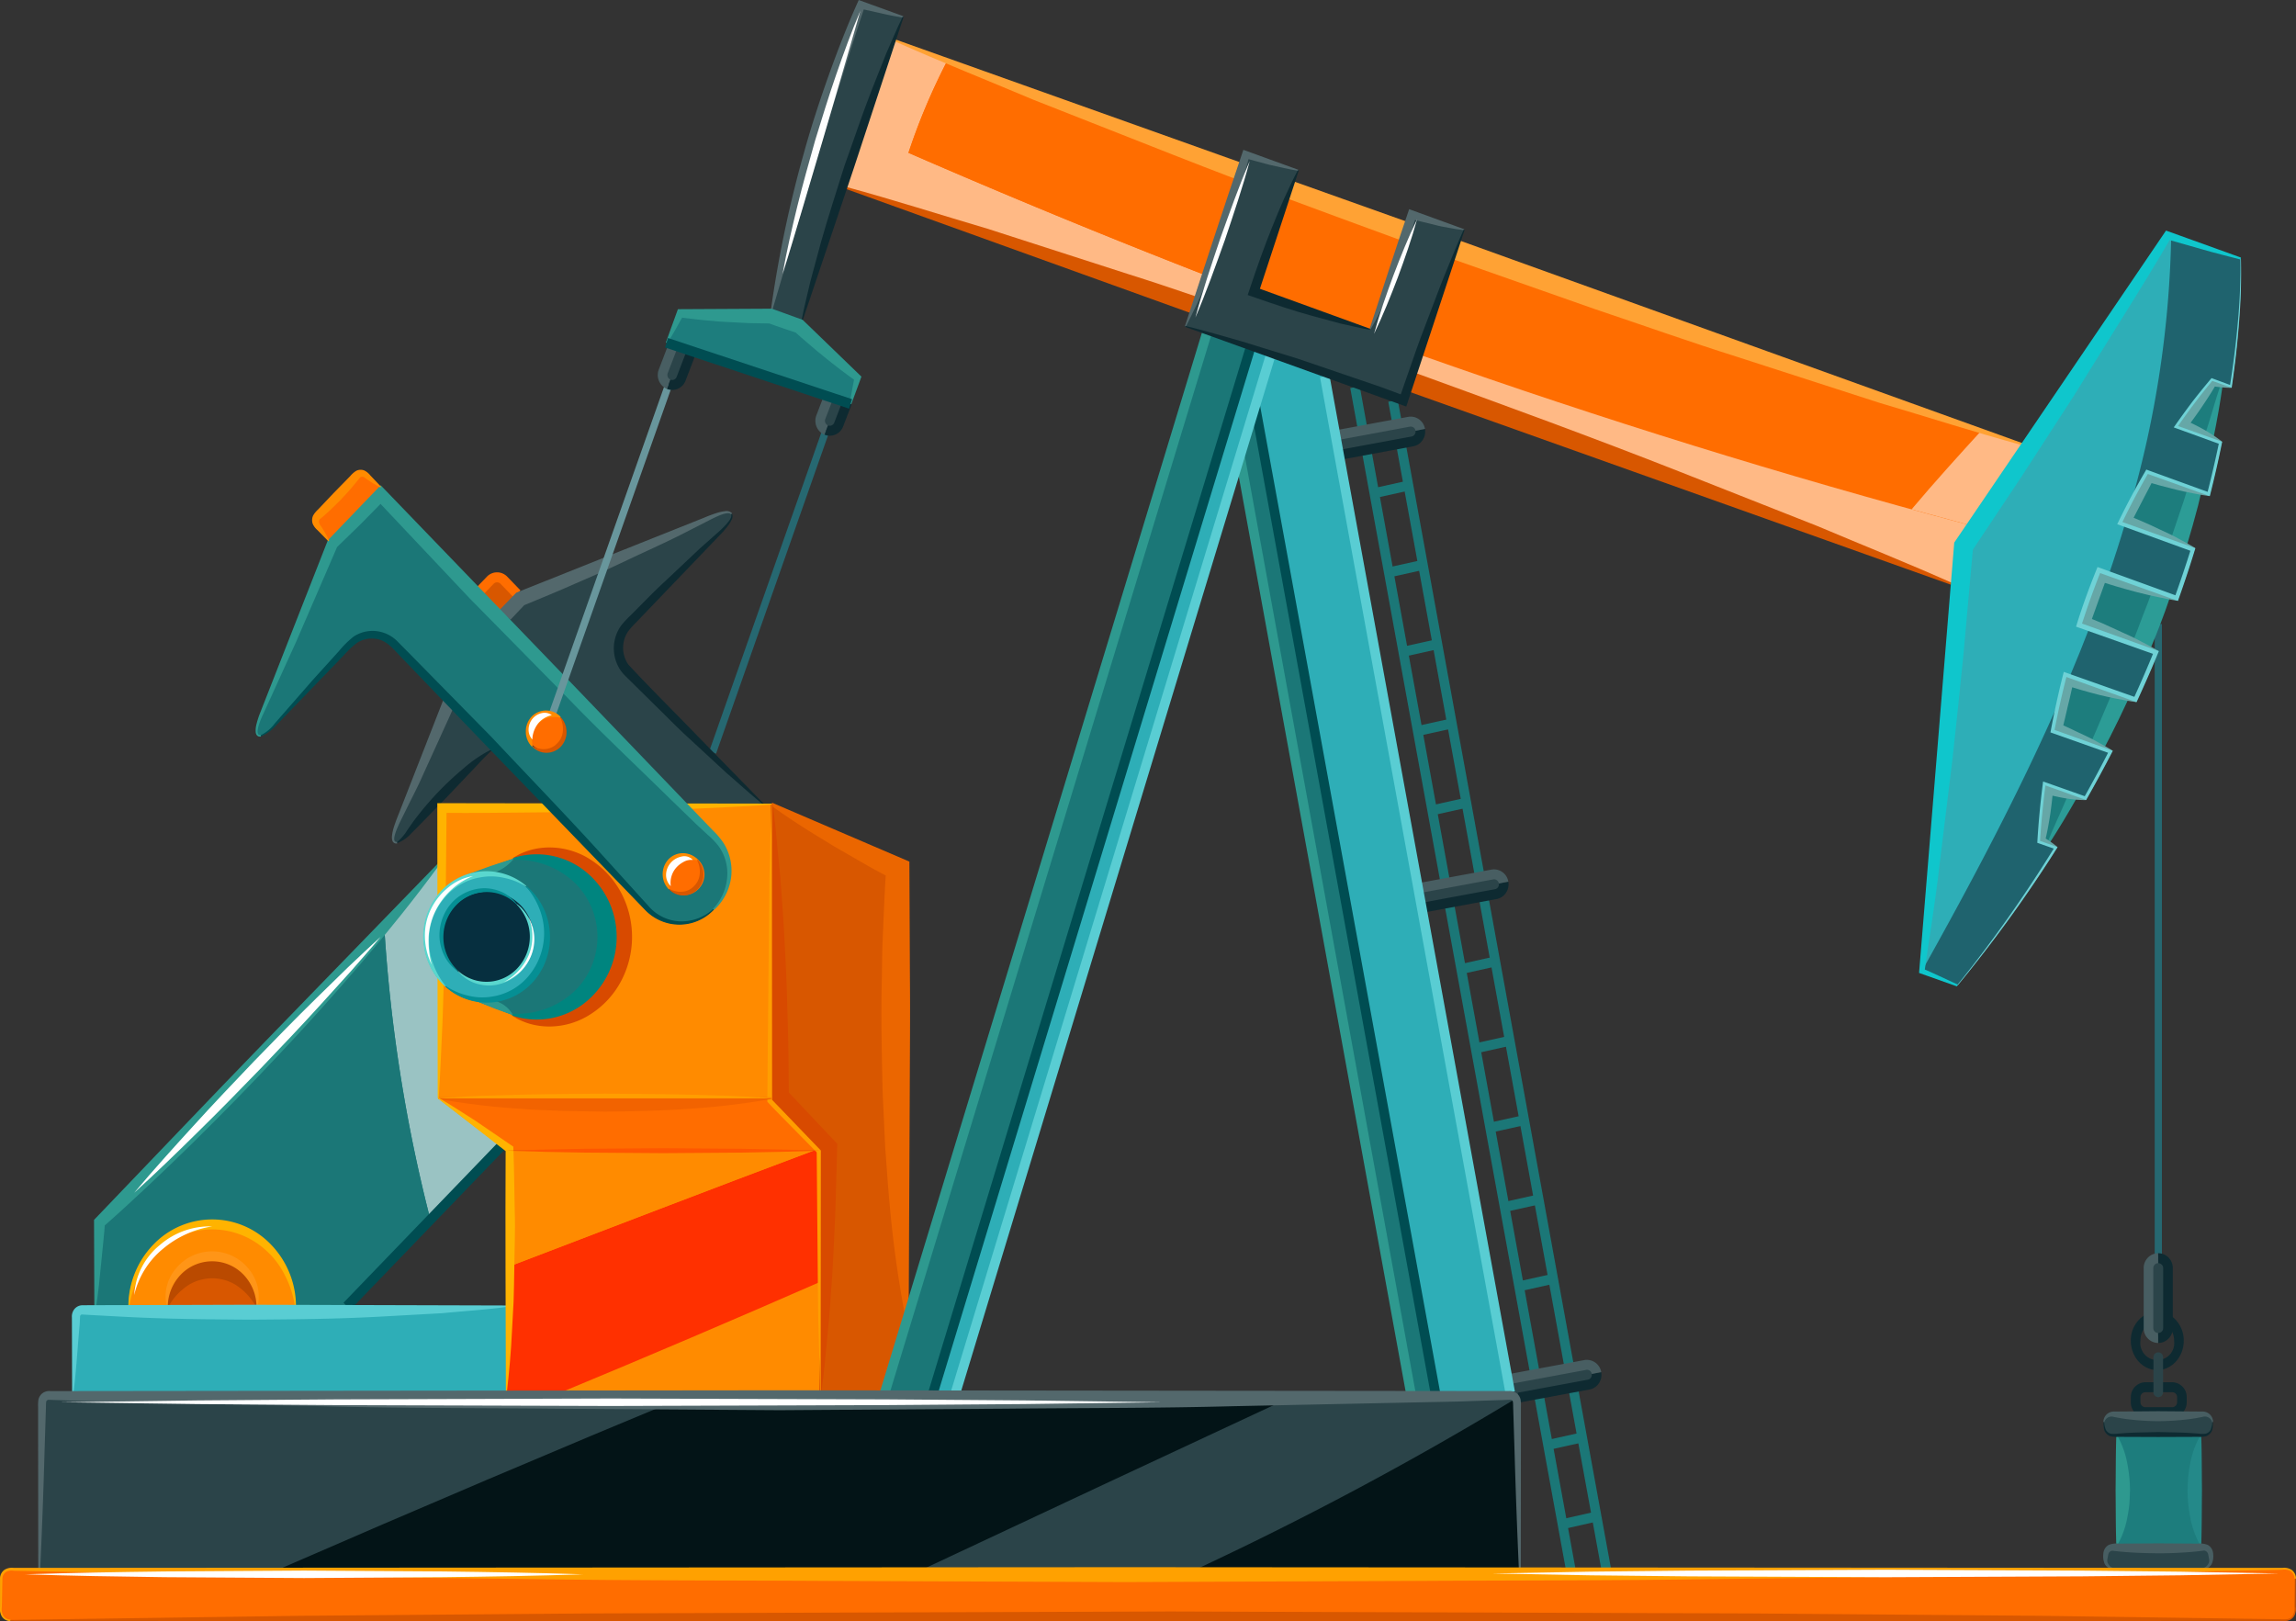 <svg xmlns="http://www.w3.org/2000/svg" width="468" height="330.492" viewBox="0 0 468 330.492">
  <rect x="0" y="0" width="468" height="330.492" fill="#333333" stroke="none"/>
  <g id="Group_3056" data-name="Group 3056" transform="translate(-33.615 -324.436)">
    <g id="Group_2923" data-name="Group 2923" transform="translate(33.752 324.683)">
      <path id="Path_11863" data-name="Path 11863" d="M353.647,425.526H499.4a2,2,0,0,1,1.96,2.034v6.487a2.007,2.007,0,0,1-1.96,2.034H35.62a2,2,0,0,1-1.96-2.034V427.56a2,2,0,0,1,1.96-2.034H353.647Z" transform="translate(-33.66 -106.041)" fill="#ff6d00"/>
      <path id="Path_11864" data-name="Path 11864" d="M182.936,382.693l29.279-43.309,15.126,5.427s.53,9.944-1.881,26.248l-1.96-.689-1.978-.712c-2.527,3.049-4.862,6.158-7.054,9.311l7.075,2.543,1.939.689c-.686,3.46-1.53,7.1-2.49,10.94l-1.939-.693-10.681-3.843c-1.9,3.315-3.664,6.629-5.249,9.944l12.931,4.659,1.942.686c-1.039,3.435-2.195,6.914-3.509,10.577l-1.92-.7-13.934-5c-1.408,3.558-2.643,7.056-3.762,10.494l13.736,4.918,1.923.693c-1.372,3.356-2.862,6.75-4.469,10.225l-1.881-.674-12.425-4.45c-.982,3.824-1.783,7.483-2.451,10.959l9.956,3.558,1.9.671q-2.5,4.91-5.35,9.925l-1.92-.693-6.411-2.3c-.585,4.558-.921,8.419-1.116,11.449l1.664.588,1.9.67a271.983,271.983,0,0,1-20.36,28.162l-7.566-2.7,6.606-79.074.7-8.356Z" transform="translate(229.232 -292.352)" fill="#2eaeb7"/>
      <path id="Path_11865" data-name="Path 11865" d="M186.759,373.148l1.92.7c1.314-3.662,2.469-7.142,3.509-10.577l-1.942-.686L178,358.169q-1.591,5.337-3.4,10.618Z" transform="translate(255.039 -251.723)" fill="#1f636e" style="mix-blend-mode: screen;isolation: isolate"/>
      <path id="Path_11866" data-name="Path 11866" d="M183.741,379.385l1.881.674c1.606-3.476,3.1-6.87,4.469-10.225l-1.923-.693-12.013-4.3q-2,5.2-4.17,10.336Z" transform="translate(249.67 -237.304)" fill="#1f636e" style="mix-blend-mode: screen;isolation: isolate"/>
      <path id="Path_11867" data-name="Path 11867" d="M169.439,428.2a271.983,271.983,0,0,0,20.36-28.162l-1.9-.67-1.664-.588c.2-3.03.53-6.892,1.116-11.449l6.411,2.3,1.92.693q2.849-5.005,5.35-9.925l-1.9-.671-9.956-3.558c.424-2.2.924-4.5,1.463-6.841-8.352,19.214-18.305,37.885-28.563,56.235Z" transform="translate(229.365 -227.582)" fill="#1f636e" style="mix-blend-mode: screen;isolation: isolate"/>
      <path id="Path_11868" data-name="Path 11868" d="M198.523,344.571l-14.141-5.076a211.23,211.23,0,0,1-8.307,55.3c1.1-2.141,2.25-4.286,3.478-6.43l10.681,3.843,1.939.693c.96-3.843,1.8-7.48,2.49-10.94l-1.939-.689-7.075-2.543c2.192-3.153,4.527-6.262,7.054-9.311l1.978.712,1.96.689C199.053,354.515,198.523,344.571,198.523,344.571Z" transform="translate(258.05 -292.112)" fill="#1f636e" style="mix-blend-mode: screen;isolation: isolate"/>
      <path id="Path_11869" data-name="Path 11869" d="M186.27,348.956l1.978.712c-.509,3.438-1.155,7.154-1.957,11.12v.022l-7.075-2.543C181.408,355.114,183.743,352.005,186.27,348.956Z" transform="translate(264.483 -271.65)" fill="#1d7d7d"/>
      <path id="Path_11870" data-name="Path 11870" d="M196.437,426v.876a1.988,1.988,0,0,1-1.96,2.031H176.254a1.99,1.99,0,0,1-1.963-2.031V426a1.993,1.993,0,0,1,1.963-2.034h18.223A1.99,1.99,0,0,1,196.437,426Z" transform="translate(254.396 -109.419)" fill="#2b4449"/>
      <path id="Path_11871" data-name="Path 11871" d="M196.437,417.48v.873a1.991,1.991,0,0,1-1.96,2.037H176.254a1.994,1.994,0,0,1-1.963-2.037v-.873a1.993,1.993,0,0,1,1.963-2.034h18.223A1.99,1.99,0,0,1,196.437,417.48Z" transform="translate(254.396 -127.842)" fill="#2b4449"/>
      <rect id="Rectangle_1267" data-name="Rectangle 1267" width="17.029" height="21.998" transform="translate(431.352 292.547)" fill="#1d7d7d"/>
      <path id="Path_11872" data-name="Path 11872" d="M180.743,354.947l10.681,3.843q-1.294,5.186-3,10.738v.022l-12.931-4.659C177.079,361.576,178.844,358.262,180.743,354.947Z" transform="translate(256.86 -258.692)" fill="#1d7d7d"/>
      <path id="Path_11873" data-name="Path 11873" d="M176.549,361.324l13.934,5c-.646,1.831-1.311,3.666-2.036,5.532v.022c-.61,1.607-1.256,3.232-1.923,4.858l-13.736-4.918C173.906,368.38,175.14,364.882,176.549,361.324Z" transform="translate(251.315 -244.9)" fill="#1d7d7d"/>
      <path id="Path_11874" data-name="Path 11874" d="M181.234,418.043v1.711a1.988,1.988,0,0,1-1.96,2.031h-.04a2,2,0,0,1-1.96-2.031v-12.2a2,2,0,0,1,1.96-2.031h.04a1.99,1.99,0,0,1,1.96,2.031Z" transform="translate(260.506 -149.309)" fill="#2b4449"/>
      <path id="Path_11875" data-name="Path 11875" d="M173.412,368.029l12.425,4.45c-1.53,3.3-3.176,6.673-4.92,10.067l-9.956-3.558C171.629,375.512,172.43,371.853,173.412,368.029Z" transform="translate(247.575 -230.398)" fill="#1d7d7d"/>
      <path id="Path_11876" data-name="Path 11876" d="M171.113,375.023l6.411,2.3q-2.766,4.82-5.862,9.739L170,386.472C170.192,383.442,170.527,379.581,171.113,375.023Z" transform="translate(245.6 -215.271)" fill="#1d7d7d"/>
      <path id="Path_11877" data-name="Path 11877" d="M137.956,340.078l114.755,41.114L239.091,401.34l-.705,8.355L127.941,370.128Z" transform="translate(159.457 -290.851)" fill="#ff6d00"/>
      <path id="Path_11878" data-name="Path 11878" d="M140.012,414.309l7-1.281v-.019l3.234-.592a1.982,1.982,0,0,1,2.271,1.648,2.028,2.028,0,0,1-1.585,2.359l-3.195.588-7,1.3-4.1.753a1.911,1.911,0,0,0-1.725-1.079l-.488-2.644Z" transform="translate(172.744 -134.451)" fill="#2b4449"/>
      <path id="Path_11879" data-name="Path 11879" d="M338.013,416.195v33.912H36.231V416.195a1.99,1.99,0,0,1,1.96-2.034H336.053a1.911,1.911,0,0,1,1.725,1.079A1.939,1.939,0,0,1,338.013,416.195Z" transform="translate(-28.394 -130.621)" fill="#2b4449"/>
      <path id="Path_11880" data-name="Path 11880" d="M179.337,449.432V415.52a1.939,1.939,0,0,0-.235-.955.665.665,0,0,0-.061-.092A684.55,684.55,0,0,1,113.7,449.432Z" transform="translate(130.282 -129.947)" fill="#031417" style="mix-blend-mode: screen;isolation: isolate"/>
      <path id="Path_11881" data-name="Path 11881" d="M190.014,414.161H136.983q-42.474,17.592-84.618,35.946H183.589q38.4-18.038,76.854-35.946Z" transform="translate(4.654 -130.621)" fill="#031417" style="mix-blend-mode: screen;isolation: isolate"/>
      <path id="Path_11882" data-name="Path 11882" d="M151.5,459.762l17.519,96.093.49,2.644H154.243l-36.7-201.051,3.038-10.023,11.15,4.006,2.2,12.015.723,4.006,16.109,88.3Z" transform="translate(138.152 -274.959)" fill="#2eaeb7"/>
      <path id="Path_11883" data-name="Path 11883" d="M141.016,381.28l2.57-.471a1.989,1.989,0,0,1,2.271,1.645,2.046,2.046,0,0,1-1.585,2.363l-2.53.465-7,1.3-5.563,1.037-.747-4,5.588-1.034Z" transform="translate(160.47 -202.817)" fill="#2b4449"/>
      <path id="Path_11884" data-name="Path 11884" d="M157.69,348.911l.881-2.641,11.13,3.984-.881,2.644-10.014,30.05-1.02,3.092-2.585-.914-7.761-2.786-6.153-2.2-11.15-4.006L126,374.653l-8.858-3.169-4.27-1.526,1.018-3.092,9.995-30.072.881-2.644,11.131,3.988-.881,2.641-7.192,21.636,22.693,8.111Z" transform="translate(128.593 -303.672)" fill="#2b4449"/>
      <path id="Path_11885" data-name="Path 11885" d="M119.633,350.595l36.7,201.051h-5l-34.8-190.8h-.018Z" transform="translate(136.059 -268.106)" fill="#1b7777"/>
      <path id="Path_11886" data-name="Path 11886" d="M140.178,353.288a2.058,2.058,0,0,1-1.588,2.359l-2.372.427v.019l-7.014,1.281-5.566,1.037-.722-4.007,5.563-1.015,7-1.3,2.43-.449A1.953,1.953,0,0,1,140.178,353.288Z" transform="translate(149.162 -265.918)" fill="#2b4449"/>
      <path id="Path_11887" data-name="Path 11887" d="M147.643,344.379l-7.173,21.615-22.693-8.111,7.192-21.636Z" transform="translate(138.639 -299.139)" fill="#ff6d00"/>
      <path id="Path_11888" data-name="Path 11888" d="M164.663,348.442l-3.038,10.023-3.115,10.249L100.6,559.515H96.017l64.51-212.537v-.022Z" transform="translate(94.067 -275.975)" fill="#2eaeb7"/>
      <path id="Path_11889" data-name="Path 11889" d="M167.124,349.123v.022l-64.51,212.537H92.8L97.3,546.819l60.963-200.865Z" transform="translate(87.47 -278.142)" fill="#1b7777"/>
      <path id="Path_12019" data-name="Path 12019" d="M0,0,31.686-.355,30.826,74.16l-31.686.355Z" transform="matrix(0.326, -0.945, 0.945, 0.326, 172.325, 38.075)" fill="#ff6d00"/>
      <path id="Path_11890" data-name="Path 11890" d="M136.379,340.078l-7.667,23c32.821,11.6,66,22.045,99.762,31.341,4.816-5.722,9.776-11.171,14.367-16.2Z" transform="translate(161.036 -290.852)" fill="#ff6d00"/>
      <path id="Path_11891" data-name="Path 11891" d="M147.643,344.379l-22.673-8.133-7.192,21.636,22.693,8.111Z" transform="translate(138.639 -299.139)" fill="#ff6d00"/>
      <g id="Group_2922" data-name="Group 2922" transform="translate(172.33 7.992)">
        <path id="Path_11892" data-name="Path 11892" d="M175.806,352.138c-4.591,5.029-9.55,10.478-14.367,16.2q5.789,1.594,11.587,3.15l11.071-16.38Z" transform="translate(55.741 -272.76)" fill="#ffb985" style="mix-blend-mode: multiply;isolation: isolate"/>
        <path id="Path_11893" data-name="Path 11893" d="M127.941,354.4l110.446,39.567.7-8.356,2.548-3.767c-37.772-10.064-74.778-21.561-111.349-34.491Z" transform="translate(-12.874 -283.114)" fill="#ffb985" style="mix-blend-mode: multiply;isolation: isolate"/>
        <path id="Path_11894" data-name="Path 11894" d="M110.967,330.9l-10.782-3.862-6.31,18.987L90.193,357.11l70.154,25.132,2.515-7.565q-30.073-11.695-59.963-24.724A128.474,128.474,0,0,1,110.967,330.9Z" transform="translate(-90.193 -327.041)" fill="#ffb985" style="mix-blend-mode: multiply;isolation: isolate"/>
      </g>
      <path id="Path_11895" data-name="Path 11895" d="M161.8,349.529,102.43,328.262a128.474,128.474,0,0,0-8.069,19.05q29.918,13,59.963,24.724Z" transform="translate(90.674 -316.408)" fill="#ff6d00"/>
      <path id="Path_11896" data-name="Path 11896" d="M112.855,481.277l-4.507,14.863H95.16V446.894L85.2,436.584V376.258l27.651,12.018Z" transform="translate(71.918 -212.6)" fill="#d85700"/>
      <path id="Path_11897" data-name="Path 11897" d="M112.011,327.705l-1.606,4.8-9.992,30.069L91.4,389.7l-6.194-2.22a250.405,250.405,0,0,1,17.872-62.969Z" transform="translate(71.918 -324.514)" fill="#2b4449"/>
      <path id="Path_11898" data-name="Path 11898" d="M117.7,358.029l-2,5.51-.723-.247-3.744-1.239-27.924-9.272-3.743-1.241-1.392-.467,2.45-6.65H99.6l6.193,2.221Z" transform="translate(57.526 -281.454)" fill="#1d7d7d"/>
      <path id="Path_11899" data-name="Path 11899" d="M93.937,351.237l-1.707,4.434a1.952,1.952,0,0,1-1.823,1.281,1.871,1.871,0,0,1-.722-.146,2.077,2.077,0,0,1-1.1-2.641L90.194,350Z" transform="translate(78.57 -269.398)" fill="#2b4449"/>
      <path id="Path_11900" data-name="Path 11900" d="M131.49,398.591v49.246H67.468V398.591Z" transform="translate(35.589 -164.297)" fill="#ff8b00"/>
      <path id="Path_11901" data-name="Path 11901" d="M123.959,407.042q-26.3,11.472-52.815,22.516h52.815Z" transform="translate(43.119 -146.019)" fill="#ff8b00"/>
      <path id="Path_11902" data-name="Path 11902" d="M131.489,398.591h-1.411c-20.936,7.838-41.792,15.906-62.609,23.832v25.413H78.674q26.534-11,52.815-22.516Z" transform="translate(35.589 -164.297)" fill="#ff3000" style="mix-blend-mode: screen;isolation: isolate"/>
      <path id="Path_11903" data-name="Path 11903" d="M67.468,398.591v23.832c20.817-7.926,41.673-15.995,62.609-23.832Z" transform="translate(35.589 -164.297)" fill="#ff8b00"/>
      <path id="Path_11904" data-name="Path 11904" d="M140.825,405.905H76.8l-1.136-.874L62.91,395.209h67.959v.386Z" transform="translate(26.253 -171.612)" fill="#ff6d00"/>
      <path id="Path_11905" data-name="Path 11905" d="M62.91,388.6v-12.24l.1-.1H84.465l20.695,21.469a9.553,9.553,0,0,0,13.855,0l.646-.671a10.407,10.407,0,0,0,0-14.375l-6.173-6.424h17.381V436.2H62.91V411.8a12.607,12.607,0,0,0,8.133,4.7l6.975,2.663h.021a15.389,15.389,0,0,0,4.859.772c8.837,0,16.01-7.439,16.01-16.608S91.735,386.7,82.9,386.7a16.234,16.234,0,0,0-4.682.737l-8.779,3.049a12.643,12.643,0,0,0-6.526,4.352Z" transform="translate(26.253 -212.6)" fill="#ff8b00"/>
      <path id="Path_11906" data-name="Path 11906" d="M111.81,416.992H96.093L71.4,391.373l8.682-24.686,20.792-8.375c5.057-2.037,6.036-.446,2.213,3.517L84.726,380.882a6.192,6.192,0,0,0,.043,8.581l16.7,17Z" transform="translate(43.647 -253.334)" fill="#2b4449"/>
      <path id="Path_11907" data-name="Path 11907" d="M113.706,394.841,138.4,420.46l6.173,6.424a10.407,10.407,0,0,1,0,14.375l-.646.671a9.553,9.553,0,0,1-13.855,0L109.375,420.46,98.715,409.4l-9.66-10.023L78.413,388.335a5.727,5.727,0,0,0-8.307,0L54.9,404.111c-3.823,3.988-5.271,2.989-3.213-2.214l13.833-35.073,10.581-11,20.323,21.087,4.076,4.229Zm-2.448,6.952a3.544,3.544,0,0,0-1.393-.262,4.086,4.086,0,1,0,1.393.262Zm30.55,33.02A4.049,4.049,0,1,0,137.77,439,4.128,4.128,0,0,0,141.809,434.813Z" transform="translate(1.343 -256.802)" fill="#1b7777"/>
      <path id="Path_11908" data-name="Path 11908" d="M82.02,379.466a4.2,4.2,0,1,1-4.054,4.207A4.128,4.128,0,0,1,82.02,379.466Z" transform="translate(57.092 -205.661)" fill="#ff6d00"/>
      <path id="Path_11909" data-name="Path 11909" d="M83.85,347.913,81.7,353.527a1.968,1.968,0,0,1-1.823,1.281,1.855,1.855,0,0,1-.725-.142,2.07,2.07,0,0,1-1.1-2.644l2.058-5.348Z" transform="translate(56.988 -276.588)" fill="#2b4449"/>
      <path id="Path_11910" data-name="Path 11910" d="M88.958,360.353l-8.682,24.685-13.207-13.7,3.391-3.54Z" transform="translate(34.773 -246.999)" fill="#2b4449"/>
      <path id="Path_11911" data-name="Path 11911" d="M78.512,379.561c8.837,0,16.01,7.445,16.01,16.618s-7.173,16.608-16.01,16.608a15.389,15.389,0,0,1-4.859-.772h-.021l-6.975-2.663a11.946,11.946,0,0,0,1.725.123,13.309,13.309,0,0,0,0-26.6,11.933,11.933,0,0,0-3.332.471L73.83,380.3A16.234,16.234,0,0,1,78.512,379.561Z" transform="translate(30.638 -205.456)" fill="#1b7777"/>
      <path id="Path_11912" data-name="Path 11912" d="M74.247,370.535a4.007,4.007,0,1,1-1.393-.262A3.544,3.544,0,0,1,74.247,370.535Z" transform="translate(38.354 -225.544)" fill="#ff6d00"/>
      <path id="Path_11913" data-name="Path 11913" d="M71.411,381.08a11.933,11.933,0,0,1,3.332-.471,13.309,13.309,0,0,1,0,26.6,11.946,11.946,0,0,1-1.725-.123,12.607,12.607,0,0,1-8.133-4.7,13.7,13.7,0,0,1,0-16.956A12.643,12.643,0,0,1,71.411,381.08Zm12.23,12.832a8.9,8.9,0,1,0-8.9,9.226A9.076,9.076,0,0,0,83.641,393.912Z" transform="translate(24.278 -203.189)" fill="#2eaeb7"/>
      <path id="Path_11914" data-name="Path 11914" d="M72.111,381.9a9.236,9.236,0,1,1-8.88,9.232A9.076,9.076,0,0,1,72.111,381.9Z" transform="translate(26.91 -200.406)" fill="#062f3f"/>
      <path id="Path_11915" data-name="Path 11915" d="M73.2,365.017l-3.393,3.539-4.076-4.229,2.018-2.1a1.908,1.908,0,0,1,2.765,0Z" transform="translate(32.033 -244.222)" fill="#d85700"/>
      <path id="Path_11916" data-name="Path 11916" d="M49.888,408.613h76.955V426.16H38.481V410.647a2,2,0,0,1,1.96-2.034h9.447Z" transform="translate(-23.785 -142.621)" fill="#2eaeb7"/>
      <path id="Path_11917" data-name="Path 11917" d="M122.635,437.581l-.021.038L91.262,470.153H80.8c-.079-9.678-7.642-17.487-16.991-17.487s-16.912,7.809-16.988,17.487H39.98V452.665l69.9-72.505V386.4a13.7,13.7,0,0,0,0,16.956v24.4Z" transform="translate(-20.715 -204.16)" fill="#1b7777"/>
      <path id="Path_11918" data-name="Path 11918" d="M83.092,437.581l-12.757-9.824v-24.4a13.7,13.7,0,0,1,0-16.956V380.16l-11.05,11.462a317.283,317.283,0,0,0,9.471,60.85l14.315-14.853Z" transform="translate(18.828 -204.16)" fill="#9ac3c3" style="mix-blend-mode: multiply;isolation: isolate"/>
      <path id="Path_11919" data-name="Path 11919" d="M39.98,444.827v17.487h6.837c.076-9.678,7.642-17.487,16.988-17.487s16.912,7.809,16.991,17.487H91.262l17.037-17.68a317.283,317.283,0,0,1-9.471-60.85Z" transform="translate(-20.715 -196.322)" fill="#1b7777"/>
      <path id="Path_11920" data-name="Path 11920" d="M70.384,369.592l9.66,10.023a5.655,5.655,0,0,0-.823.731l-9.974,10.33h-.1v.1l-5.133,5.329c-3.823,3.982-5.274,2.986-3.216-2.22Z" transform="translate(20.014 -227.017)" fill="#2b4449"/>
      <path id="Path_11921" data-name="Path 11921" d="M68.363,358.132l-10.581,11L55.1,366.349a2.109,2.109,0,0,1,0-2.888l7.822-8.116a1.9,1.9,0,0,1,2.762,0Z" transform="translate(9.079 -259.113)" fill="#ff6d00"/>
      <path id="Path_11922" data-name="Path 11922" d="M76.2,420.571H68.365a9.155,9.155,0,1,0-18.305,0H42.223c.076-9.678,7.642-17.487,16.988-17.487S76.123,410.893,76.2,420.571Z" transform="translate(-16.12 -154.579)" fill="#ff8b00"/>
      <path id="Path_11923" data-name="Path 11923" d="M63.1,415.011H44.794a9.155,9.155,0,1,1,18.305,0Z" transform="translate(-10.854 -149.019)" fill="#d85700"/>
    </g>
    <g id="Group_3055" data-name="Group 3055" transform="translate(33.615 324.436)">
      <g id="Group_2924" data-name="Group 2924" transform="translate(445.9 292.8)">
        <path id="Path_11924" data-name="Path 11924" d="M182.682,417.011c.128,3.663.094,7.328.146,10.991-.052,3.666-.021,7.331-.146,10.994h-.3a18.156,18.156,0,0,1-1.942-5.5,29.231,29.231,0,0,1-.552-5.5c.037-.914.058-1.831.128-2.749.14-.914.186-1.831.418-2.745a17.932,17.932,0,0,1,1.948-5.5Z" transform="translate(-179.893 -417.011)" fill="#248989"/>
      </g>
      <g id="Group_2925" data-name="Group 2925" transform="translate(431.225 292.8)">
        <path id="Path_11925" data-name="Path 11925" d="M175.222,439c-.125-3.663-.095-7.328-.143-10.994.052-3.663.018-7.328.143-10.991h.3a18.159,18.159,0,0,1,1.942,5.5,29.214,29.214,0,0,1,.555,5.494c-.04.914-.061,1.831-.131,2.749a27.458,27.458,0,0,1-.418,2.749,17.854,17.854,0,0,1-1.948,5.5Z" transform="translate(-175.079 -417.011)" fill="#2e998f"/>
      </g>
      <g id="Group_2926" data-name="Group 2926" transform="translate(157.167 163.62)">
        <path id="Path_11926" data-name="Path 11926" d="M112.636,481.472a229.876,229.876,0,0,1-3.274-23.25c-.372-3.875-.6-7.752-.914-11.627l-.54-11.623c-.165-7.749-.354-15.5-.149-23.25l.088-5.813.244-5.813c.174-3.875.317-7.749.655-11.623l2.567,4c-2.222-1.205-4.472-2.334-6.67-3.6l-6.593-3.792c-2.161-1.344-4.353-2.628-6.5-4.023-2.155-1.373-4.28-2.824-6.38-4.324l.229-.566,27.7,11.883.271.114v.307l.11,23.25c.07,7.749-.006,15.5-.034,23.25l-.223,46.5Z" transform="translate(-85.174 -376.168)" fill="#eb6600"/>
      </g>
      <g id="Group_2927" data-name="Group 2927" transform="translate(97.228 116.658)">
        <path id="Path_11927" data-name="Path 11927" d="M72.979,366.428l-2.682-2.78a.976.976,0,0,0-1.387,0L66.9,365.736,65.511,364.3l2.012-2.091a2.874,2.874,0,0,1,4.158,0l2.686,2.783Z" transform="translate(-65.511 -361.32)" fill="#ff6d00"/>
      </g>
      <g id="Group_2928" data-name="Group 2928" transform="translate(144.576 87.536)">
        <path id="Path_11928" data-name="Path 11928" d="M82.423,418.2l-1.38-.525,23.063-65.564,1.38.525Z" transform="translate(-81.043 -352.112)" fill="#266871"/>
      </g>
      <g id="Group_2929" data-name="Group 2929" transform="translate(80.908 152.765)">
        <path id="Path_11929" data-name="Path 11929" d="M60.157,391.628a9.871,9.871,0,0,0,2.137-2.489c.625-.9,1.3-1.885,2-2.767a65.388,65.388,0,0,1,4.451-5.149,63.5,63.5,0,0,1,4.969-4.615,26.806,26.806,0,0,1,5.7-3.871l.113.168c-1.661,1.468-3.143,3.232-4.725,4.833l-4.673,4.921-4.74,4.845L63,389.923a7.271,7.271,0,0,1-2.8,1.9Z" transform="translate(-60.157 -372.736)" fill="#0e2a31"/>
      </g>
      <g id="Group_2930" data-name="Group 2930" transform="translate(125.117 104.681)">
        <path id="Path_11930" data-name="Path 11930" d="M98.745,357.533a1.449,1.449,0,0,1-.091,1.294A6.027,6.027,0,0,1,98,359.918a17.878,17.878,0,0,1-1.622,1.895l-3.426,3.571L86.1,372.528l-6.853,7.148a18.092,18.092,0,0,0-1.637,1.822,5.988,5.988,0,0,0,.03,6.838c4.441,4.789,9.175,9.457,13.751,14.192l13.836,14.154-.14.146c-2.573-2.075-5-4.308-7.5-6.458l-7.261-6.718c-2.451-2.2-4.734-4.586-7.1-6.882l-3.521-3.476-1.759-1.736-.881-.867a8.674,8.674,0,0,1-1-1.161,7.983,7.983,0,0,1-1.222-6.215,7.89,7.89,0,0,1,1.311-2.96,19.039,19.039,0,0,1,1.835-1.989c2.344-2.315,4.6-4.725,7.035-6.955l7.2-6.788,3.7-3.286a17.465,17.465,0,0,0,1.719-1.7c.479-.576,1.149-1.284.93-2.005Z" transform="translate(-74.66 -357.533)" fill="#0e2a31"/>
      </g>
      <g id="Group_2931" data-name="Group 2931" transform="translate(101.761 104.187)">
        <path id="Path_11931" data-name="Path 11931" d="M69.284,379.508l2.814-2.97c3.451-1.423,6.9-2.837,10.312-4.355l5.4-2.35,5.341-2.5c3.554-1.686,7.142-3.28,10.669-5.042l5.271-2.692c.887-.456,1.738-.9,2.609-1.268a7.511,7.511,0,0,1,1.329-.456c.439-.085.921-.161,1.213.139l.226-.19a1.6,1.6,0,0,0-1.478-.433,7.815,7.815,0,0,0-1.463.3,28.835,28.835,0,0,0-2.771,1.022l-5.46,2.179-10.925,4.358-21.844,8.72-.055.022-.043.044-3.408,3.52-.021.022Z" transform="translate(-66.998 -357.377)" fill="#53686c"/>
      </g>
      <g id="Group_2932" data-name="Group 2932" transform="translate(79.889 142.723)">
        <path id="Path_11932" data-name="Path 11932" d="M70.27,369.561l-5.737,14.666-2.868,7.335c-.466,1.224-.985,2.423-1.393,3.694a9.521,9.521,0,0,0-.436,1.958,2.366,2.366,0,0,0,.107,1.05.812.812,0,0,0,.948.481l-.049-.3c-.637.047-.6-.591-.488-1.18a11.151,11.151,0,0,1,.616-1.768c.488-1.148,1.122-2.334,1.692-3.511,1.143-2.366,2.39-4.684,3.438-7.091l3.262-7.164c1.036-2.3,2.106-4.577,3.109-6.885Z" transform="translate(-59.823 -369.561)" fill="#53686c"/>
      </g>
      <g id="Group_2933" data-name="Group 2933" transform="translate(26.169 248.555)">
        <path id="Path_11933" data-name="Path 11933" d="M42.2,420.845a18.113,18.113,0,0,1,4.969-12.566,16.583,16.583,0,0,1,24.225,0,18.117,18.117,0,0,1,4.966,12.566h-.2a19.675,19.675,0,0,0-2.033-6.38,16.646,16.646,0,0,0-3.813-5.073,16.2,16.2,0,0,0-22.07.006,16.46,16.46,0,0,0-3.813,5.07,19.513,19.513,0,0,0-2.039,6.379Z" transform="translate(-42.2 -403.022)" fill="#ffb300"/>
      </g>
      <g id="Group_2934" data-name="Group 2934" transform="translate(33.903 256.485)">
        <path id="Path_11934" data-name="Path 11934" d="M44.743,415.416a9.633,9.633,0,0,1,2.646-6.936,9.068,9.068,0,0,1,13.388,0,9.645,9.645,0,0,1,2.646,6.943H63.03a12.177,12.177,0,0,0-4.454-4.659,9.329,9.329,0,0,0-4.493-1.167,9.458,9.458,0,0,0-4.487,1.17,12.239,12.239,0,0,0-4.46,4.662Z" transform="translate(-44.737 -405.529)" fill="#ba4a00"/>
      </g>
      <g id="Group_2935" data-name="Group 2935" transform="translate(33.73 255.064)">
        <path id="Path_11935" data-name="Path 11935" d="M44.957,416.394a8.776,8.776,0,0,1,1.789-7.73,9.536,9.536,0,0,1,14.9,0,8.779,8.779,0,0,1,1.789,7.727h-.2a9.518,9.518,0,0,0-2.686-6.6,8.871,8.871,0,0,0-12.718,0,9.549,9.549,0,0,0-2.689,6.6Z" transform="translate(-44.68 -405.08)" fill="#ff9517"/>
      </g>
      <g id="Group_2936" data-name="Group 2936" transform="translate(70.017 232.99)">
        <path id="Path_12020" data-name="Path 12020" d="M0,0,45.167-.833l-.037,2L-.037,2Z" transform="matrix(0.707, -0.707, 0.707, 0.707, 0, 32.544)" fill="#004d52"/>
      </g>
      <g id="Group_2937" data-name="Group 2937" transform="translate(19.17 175.939)">
        <path id="Path_11936" data-name="Path 11936" d="M110.344,380.348c-5.045,6.879-10.355,13.483-15.836,19.913-5.5,6.4-11.111,12.7-16.9,18.806-5.74,6.158-11.638,12.149-17.622,18.054C53.978,443,47.9,448.8,41.578,454.355l.585-1.471c-.177,2.913-.546,5.826-.811,8.742s-.576,5.826-1,8.742h-.39L39.9,452.884v-.108l.073-.079c11.657-12.136,23.231-24.351,34.946-36.42l35.141-36.215Z" transform="translate(-39.904 -380.063)" fill="#2e998f"/>
      </g>
      <g id="Group_2938" data-name="Group 2938" transform="translate(14.656 265.941)">
        <path id="Path_11937" data-name="Path 11937" d="M126.986,408.974c-4.35.588-8.7.841-13.053,1.271l-13.053.721c-8.7.471-17.4.541-26.106.6-8.7-.063-17.4-.133-26.106-.607l-6.526-.351-1.549-.089a.386.386,0,0,0-.329.063.456.456,0,0,0-.122.142c-.03.089-.049.019-.061.4-.034.566-.043,1.126-.1,1.692-.412,4.516-.655,9.027-1.216,13.543h-.3l-.037-13.543-.006-1.692a2.424,2.424,0,0,1,.509-1.708,2.116,2.116,0,0,1,1.564-.787l1.64-.013,6.526-.016,26.106-.076,52.211.149Z" transform="translate(-38.423 -408.519)" fill="#59cdd3"/>
      </g>
      <g id="Group_2939" data-name="Group 2939" transform="translate(189.295 70.94)">
        <path id="Path_12021" data-name="Path 12021" d="M0,4.281,222.1,1.968l-.021,1.968L-.021,6.248Z" transform="translate(-4.083 211.242) rotate(-72.511)" fill="#004d52"/>
      </g>
      <g id="Group_2940" data-name="Group 2940" transform="translate(254.894 82.538)">
        <path id="Path_12022" data-name="Path 12022" d="M0,0,1.962-.013.607,204.353l-1.962.013Z" transform="translate(0 0.378) rotate(-10.722)" fill="#004d52"/>
      </g>
      <g id="Group_2941" data-name="Group 2941" transform="translate(179.439 67.772)">
        <path id="Path_12023" data-name="Path 12023" d="M0,4.316,225.419,1.967,225.4,3.934-.021,6.283Z" transform="translate(-4.116 214.389) rotate(-72.495)" fill="#2e998f"/>
      </g>
      <g id="Group_2942" data-name="Group 2942" transform="translate(251.783 92.789)">
        <path id="Path_12024" data-name="Path 12024" d="M0,0,1.961-.013.676,193.932l-1.961.013Z" transform="matrix(0.983, -0.186, 0.186, 0.983, 0, 0.378)" fill="#2e998f"/>
      </g>
      <g id="Group_2943" data-name="Group 2943" transform="translate(439.199 127.201)">
        <rect id="Rectangle_1274" data-name="Rectangle 1274" width="1.47" height="129.253" fill="#266871"/>
      </g>
      <g id="Group_2964" data-name="Group 2964" transform="translate(275.229 78.726)">
        <g id="Group_2944" data-name="Group 2944" transform="translate(44.448 203.892)">
          <path id="Path_12025" data-name="Path 12025" d="M0,0,1.962-.013,1.713,37.528l-1.962.013Z" transform="translate(0 0.378) rotate(-10.724)" fill="#1b7777"/>
        </g>
        <g id="Group_2945" data-name="Group 2945" transform="translate(26.182 103.799)">
          <path id="Path_12026" data-name="Path 12026" d="M0,0,1.962-.013,1.314,97.677l-1.962.013Z" transform="matrix(0.983, -0.186, 0.186, 0.983, 0, 0.378)" fill="#1b7777"/>
        </g>
        <g id="Group_2946" data-name="Group 2946" transform="translate(9.34 11.493)">
          <path id="Path_12027" data-name="Path 12027" d="M0,0,1.962-.013,1.367,89.754l-1.962.013Z" transform="translate(0 0.378) rotate(-10.719)" fill="#1b7777"/>
        </g>
        <g id="Group_2947" data-name="Group 2947" transform="translate(7.749 2.78)">
          <path id="Path_12028" data-name="Path 12028" d="M0,0,1.962-.013,1.93,4.781l-1.962.013Z" transform="translate(0 0.379) rotate(-10.735)" fill="#1b7777"/>
        </g>
        <g id="Group_2948" data-name="Group 2948" transform="translate(37.444 205.193)">
          <path id="Path_12029" data-name="Path 12029" d="M0,0,1.962-.013l-.24,36.228-1.962.013Z" transform="translate(0 0.378) rotate(-10.718)" fill="#1b7777"/>
        </g>
        <g id="Group_2949" data-name="Group 2949" transform="translate(19.175 105.093)">
          <path id="Path_12030" data-name="Path 12030" d="M0,0,1.962-.013,1.314,97.68l-1.962.013Z" transform="translate(0 0.378) rotate(-10.722)" fill="#1b7777"/>
        </g>
        <g id="Group_2950" data-name="Group 2950" transform="translate(2.334 12.79)">
          <path id="Path_12031" data-name="Path 12031" d="M0,0,1.961-.013,1.367,89.751l-1.961.013Z" transform="matrix(0.983, -0.186, 0.186, 0.983, 0, 0.378)" fill="#1b7777"/>
        </g>
        <g id="Group_2951" data-name="Group 2951">
          <path id="Path_12032" data-name="Path 12032" d="M0,0,1.962-.013,1.9,8.928l-1.962.013Z" transform="matrix(0.983, -0.186, 0.186, 0.983, 0, 0.378)" fill="#1b7777"/>
        </g>
        <g id="Group_2952" data-name="Group 2952" transform="translate(4.633 19.254)">
          <path id="Path_12033" data-name="Path 12033" d="M0,0,7.2-.055,7.181,1.976l-7.2.055Z" transform="matrix(0.978, -0.209, 0.209, 0.978, 0, 1.557)" fill="#1b7777"/>
        </g>
        <g id="Group_2953" data-name="Group 2953" transform="translate(7.559 35.421)">
          <path id="Path_12034" data-name="Path 12034" d="M0,0,7.2-.055,7.181,1.977l-7.2.055Z" transform="translate(0 1.555) rotate(-12.038)" fill="#1b7777"/>
        </g>
        <g id="Group_2954" data-name="Group 2954" transform="translate(10.483 51.586)">
          <path id="Path_12035" data-name="Path 12035" d="M0,0,7.2-.055,7.184,1.976l-7.2.055Z" transform="matrix(0.978, -0.209, 0.209, 0.978, 0, 1.562)" fill="#1b7777"/>
        </g>
        <g id="Group_2955" data-name="Group 2955" transform="translate(13.407 67.754)">
          <path id="Path_12036" data-name="Path 12036" d="M0,0,7.2-.055,7.183,1.976l-7.2.055Z" transform="matrix(0.978, -0.209, 0.209, 0.978, 0, 1.557)" fill="#1b7777"/>
        </g>
        <g id="Group_2956" data-name="Group 2956" transform="translate(16.333 83.921)">
          <path id="Path_12037" data-name="Path 12037" d="M0,0,7.2-.055,7.181,1.977l-7.2.055Z" transform="translate(0 1.557) rotate(-12.055)" fill="#1b7777"/>
        </g>
        <g id="Group_2957" data-name="Group 2957" transform="translate(22.294 116.236)">
          <path id="Path_12038" data-name="Path 12038" d="M0,0,7.312-.056,7.3,1.975l-7.312.056Z" transform="translate(0 1.592) rotate(-12.133)" fill="#1b7777"/>
        </g>
        <g id="Group_2958" data-name="Group 2958" transform="translate(25.108 132.386)">
          <path id="Path_12039" data-name="Path 12039" d="M0,0,7.521-.058,7.506,1.975l-7.521.058Z" transform="matrix(0.978, -0.209, 0.209, 0.978, 0, 1.627)" fill="#1b7777"/>
        </g>
        <g id="Group_2959" data-name="Group 2959" transform="translate(28.208 148.58)">
          <path id="Path_12040" data-name="Path 12040" d="M0,0,7.268-.056,7.253,1.977l-7.268.056Z" transform="matrix(0.978, -0.209, 0.209, 0.978, 0, 1.572)" fill="#1b7777"/>
        </g>
        <g id="Group_2960" data-name="Group 2960" transform="translate(31.17 164.751)">
          <path id="Path_12041" data-name="Path 12041" d="M0,0,7.241-.055,7.226,1.975l-7.241.055Z" transform="matrix(0.978, -0.209, 0.209, 0.978, 0, 1.566)" fill="#1b7777"/>
        </g>
        <g id="Group_2961" data-name="Group 2961" transform="translate(34.098 180.898)">
          <path id="Path_12042" data-name="Path 12042" d="M0,0,7.417-.057,7.4,1.974l-7.417.057Z" transform="matrix(0.978, -0.209, 0.209, 0.978, 0, 1.604)" fill="#1b7777"/>
        </g>
        <g id="Group_2962" data-name="Group 2962" transform="translate(40.004 213.239)">
          <path id="Path_12043" data-name="Path 12043" d="M0,0,7.34-.056,7.325,1.976l-7.34.056Z" transform="matrix(0.978, -0.209, 0.209, 0.978, 0, 1.588)" fill="#1b7777"/>
        </g>
        <g id="Group_2963" data-name="Group 2963" transform="translate(42.856 229.406)">
          <path id="Path_12044" data-name="Path 12044" d="M0,0,7.227-.056,7.212,1.973l-7.227.056Z" transform="translate(0 1.592) rotate(-12.282)" fill="#1b7777"/>
        </g>
      </g>
      <g id="Group_2965" data-name="Group 2965" transform="translate(417.252 161.732)">
        <path id="Path_11938" data-name="Path 11938" d="M174.924,375.571c-1.4,3.387-3.039,6.711-4.429,10.187l.326.221c2.067-3.191,4.018-6.462,5.9-9.77Z" transform="translate(-170.495 -375.571)" fill="#2c9c96"/>
      </g>
      <g id="Group_2966" data-name="Group 2966" transform="translate(426.083 141.237)">
        <path id="Path_11939" data-name="Path 11939" d="M177.833,369.091c-.25.6-.53,1.24-.777,1.838l-2.432,5.728-1.232,2.828,2.811.854c.384-.731.771-1.458,1.155-2.186,1.314-2.59,2.6-5.216,3.813-7.866Z" transform="translate(-173.392 -369.091)" fill="#2c9c96"/>
      </g>
      <g id="Group_2967" data-name="Group 2967" transform="translate(434.7 120.507)">
        <path id="Path_11940" data-name="Path 11940" d="M180.206,362.537c-.61,1.679-1.323,3.52-2,5.238l-1.094,2.9-.893,2.255,3.637,1.3c.692-1.638,1.363-3.289,1.991-4.956.7-1.8,1.347-3.625,1.969-5.456Z" transform="translate(-176.219 -362.537)" fill="#2c9c96"/>
      </g>
      <g id="Group_2968" data-name="Group 2968" transform="translate(442.428 99.443)">
        <path id="Path_11941" data-name="Path 11941" d="M182.284,355.877l-.9,2.84-2,5.908-.506,1.5-.125.37,3.314,1.148c.82-2.676,1.573-5.377,2.28-8.075.222-.9.439-1.812.658-2.717Z" transform="translate(-178.754 -355.877)" fill="#2c9c96"/>
      </g>
      <g id="Group_2969" data-name="Group 2969" transform="translate(449.375 78.227)">
        <path id="Path_11942" data-name="Path 11942" d="M182.792,360.426c.762-3.707,1.43-7.436,1.945-11.19l-.387-.066c-1.2,3.546-2.137,7.145-3.317,10.608Z" transform="translate(-181.033 -349.169)" fill="#2c9c96"/>
      </g>
      <g id="Group_2971" data-name="Group 2971" transform="translate(415.627 159.768)" style="mix-blend-mode: multiply;isolation: isolate">
        <g id="Group_2970" data-name="Group 2970">
          <path id="Path_11943" data-name="Path 11943" d="M179.5,378.261a25.167,25.167,0,0,1-4.515-.424,43.012,43.012,0,0,1-4.313-1.012l2.2-1.4c-.14,1.895-.357,3.773-.619,5.655-.3,1.869-.613,3.745-1.091,5.617l-.713-1.116a23.746,23.746,0,0,1,3.24,2.22l-.064.19-3.566-1.237-.091-.035.006-.1c.232-3.827.524-7.657,1.076-11.449l.034-.215.2.073,8.285,3.052Z" transform="translate(-169.962 -374.95)" fill="#66a7a7"/>
        </g>
      </g>
      <g id="Group_2973" data-name="Group 2973" transform="translate(418.511 137.637)" style="mix-blend-mode: multiply;isolation: isolate">
        <g id="Group_2972" data-name="Group 2972">
          <path id="Path_11944" data-name="Path 11944" d="M187.823,373.415c-1.289-.139-2.533-.414-3.792-.639s-2.49-.538-3.731-.816c-2.463-.626-4.9-1.335-7.31-2.1l2.195-1.214c-.445,1.8-.786,3.618-1.253,5.415-.418,1.8-.826,3.609-1.289,5.405l-1.03-1.869c1.957.765,3.835,1.768,5.758,2.638.963.43,1.9.943,2.832,1.461s1.875,1.015,2.786,1.607l-.064.187L171.042,379.3l-.134-.047.027-.145c.692-3.682,1.478-7.347,2.439-10.962l.052-.193.174.066,14.284,5.2Z" transform="translate(-170.908 -367.953)" fill="#66a7a7"/>
        </g>
      </g>
      <g id="Group_2975" data-name="Group 2975" transform="translate(424.044 116.453)" style="mix-blend-mode: multiply;isolation: isolate">
        <g id="Group_2974" data-name="Group 2974">
          <path id="Path_11945" data-name="Path 11945" d="M192.531,367.255c-1.417-.193-2.789-.512-4.176-.794-1.393-.266-2.75-.626-4.118-.962-2.725-.708-5.414-1.518-8.09-2.366l2.106-.987q-.96,2.576-1.872,5.178l-1.859,5.19-1.036-2.192,3.853,1.581,3.8,1.74c1.268.579,2.545,1.135,3.78,1.819,1.244.655,2.5,1.275,3.71,2.018l-.061.19-15.69-5.538-.159-.057.052-.168c1.119-3.549,2.362-7.053,3.762-10.494l.064-.158.149.054,15.842,5.76Z" transform="translate(-172.723 -361.255)" fill="#66a7a7"/>
        </g>
      </g>
      <g id="Group_2977" data-name="Group 2977" transform="translate(432.259 96.296)" style="mix-blend-mode: multiply;isolation: isolate">
        <g id="Group_2976" data-name="Group 2976">
          <path id="Path_11946" data-name="Path 11946" d="M193.507,359.708c-1.131-.136-2.234-.36-3.338-.572s-2.213-.43-3.3-.705c-2.18-.525-4.338-1.11-6.472-1.774l1.893-.715c-.829,1.664-1.716,3.289-2.561,4.94l-2.551,4.944-.963-2.454c2.454.971,4.883,2.015,7.27,3.175,1.2.576,2.417,1.085,3.582,1.755,1.174.642,2.365,1.243,3.509,1.974l-.064.193-14.909-5.26-.186-.066.088-.187c1.6-3.4,3.384-6.718,5.274-9.953l.07-.12.125.047,12.6,4.589Z" transform="translate(-175.418 -354.882)" fill="#66a7a7"/>
        </g>
      </g>
      <g id="Group_2979" data-name="Group 2979" transform="translate(443.589 77.392)" style="mix-blend-mode: multiply;isolation: isolate">
        <g id="Group_2978" data-name="Group 2978">
          <path id="Path_11947" data-name="Path 11947" d="M190.356,350.569a25.423,25.423,0,0,1-4.258-.427l1.189-.335c-.969,1.714-2.036,3.324-3.118,4.921s-2.225,3.134-3.393,4.662l-.82-2.663c1.472.636,2.926,1.313,4.35,2.091a30.111,30.111,0,0,1,4.149,2.692l-.064.19-9.038-3.157-.216-.073.134-.2c1.1-1.613,2.234-3.2,3.426-4.741s2.414-3.058,3.658-4.545l.061-.076.082.035,3.923,1.436Z" transform="translate(-179.135 -348.905)" fill="#66a7a7"/>
        </g>
      </g>
      <g id="Group_2980" data-name="Group 2980" transform="translate(398.925 52.699)">
        <path id="Path_11948" data-name="Path 11948" d="M222.331,341.1a122.646,122.646,0,0,1-.393,13.177c-.335,4.377-.841,8.745-1.478,13.091l-.012.073-.064-.022-3.935-1.4.064-.019q-3.717,4.483-7.039,9.305l-.034-.1,9.017,3.223.055.019-.012.06q-1.111,5.5-2.49,10.94l-.021.079-.073-.028-12.62-4.516.091-.035q-2.807,4.867-5.255,9.944l-.043-.114,14.885,5.329.076.029-.024.082c-1.082,3.555-2.259,7.078-3.5,10.58l-.034.085-.082-.032-15.866-5.677.119-.054c-1.372,3.444-2.612,6.942-3.752,10.475l-.061-.127,15.662,5.62.091.032-.04.095c-1.408,3.448-2.911,6.851-4.469,10.232l-.034.073-.073-.028-14.309-5.13.1-.06q-1.39,5.432-2.451,10.947l-.052-.092L196.14,441.4l.082.028-.04.082q-2.588,5.01-5.371,9.906l-.03.054-.055-.022-8.31-2.979.085-.057c-.494,3.8-.875,7.61-1.122,11.43l-.04-.066,3.554,1.271.076.025-.046.073A273.828,273.828,0,0,1,164.559,489.3l-.076-.066a273.019,273.019,0,0,0,20.015-28.38l.229.7-3.56-1.246-.344-.12.024-.38c.229-3.837.594-7.66,1.076-11.472l.079-.651.607.212,8.325,2.945-.662.25q2.762-4.887,5.313-9.909l.335.889-11.879-4.2-.533-.187.11-.585q1.043-5.536,2.414-11l.189-.753.713.256,14.327,5.064-.93.4c1.539-3.375,3.024-6.778,4.411-10.213l.476,1.107-15.683-5.544-.811-.288.268-.851c1.119-3.561,2.408-7.069,3.8-10.532l.308-.772.756.275,15.842,5.747-.985.484c1.253-3.479,2.439-6.987,3.533-10.523l.46.955-14.86-5.4-.729-.263.347-.708q2.474-5.091,5.319-9.969l.265-.459.479.177,12.6,4.577-.741.411q1.395-5.418,2.533-10.9l.344.633-9-3.267-.625-.228.387-.547q1.687-2.4,3.454-4.738c1.2-1.547,2.432-3.055,3.685-4.548l.183-.215.253.095,3.917,1.452-.46.291c.686-4.327,1.247-8.679,1.634-13.05a122.987,122.987,0,0,0,.546-13.148Z" transform="translate(-164.483 -341.098)" fill="#6fd2d6"/>
      </g>
      <g id="Group_2981" data-name="Group 2981" transform="translate(172.421 38.119)">
        <path id="Path_11949" data-name="Path 11949" d="M160.292,362.126,90.178,336.874l.128-.386c9.642,2.625,19.146,5.674,28.724,8.5l28.5,9.188c4.652,1.461,9.276,3.011,13.894,4.583Z" transform="translate(-90.178 -336.488)" fill="#d85700"/>
      </g>
      <g id="Group_2982" data-name="Group 2982" transform="translate(287.428 76.085)">
        <path id="Path_11950" data-name="Path 11950" d="M129.186,348.492c18,6.538,35.988,13.091,53.821,20.119l27.889,11.01c9.215,3.9,18.509,7.584,27.66,11.687l-.128.386L127.906,352.316Z" transform="translate(-127.906 -348.492)" fill="#d85700"/>
      </g>
      <g id="Group_2983" data-name="Group 2983" transform="translate(182.422 8.053)">
        <path id="Path_11951" data-name="Path 11951" d="M162.637,355.315q-6.283-2.4-12.547-4.861l-28.429-11.2c-9.4-3.969-18.869-7.714-28.2-11.883l.131-.386,70.16,25.005Z" transform="translate(-93.459 -326.982)" fill="#ffa234"/>
      </g>
      <g id="Group_2984" data-name="Group 2984" transform="translate(262.697 37.027)">
        <path id="Path_11952" data-name="Path 11952" d="M142.393,348.007q-11.312-4.128-22.6-8.322l1.155-3.542,22.695,8.084Z" transform="translate(-119.793 -336.143)" fill="#ffa234"/>
      </g>
      <g id="Group_2985" data-name="Group 2985" transform="translate(296.265 49.034)">
        <path id="Path_11953" data-name="Path 11953" d="M132.082,339.939l114.863,41.354-.128.383c-9.825-2.692-19.506-5.8-29.264-8.688l-29.038-9.381c-9.7-3.058-19.281-6.474-28.925-9.71L130.8,343.776Z" transform="translate(-130.805 -339.939)" fill="#ffa234"/>
      </g>
      <g id="Group_2986" data-name="Group 2986" transform="translate(279.164 42.632)">
        <path id="Path_11954" data-name="Path 11954" d="M125.195,362.357c2.673-8.094,5.243-16.225,8.014-24.284l.055-.158.149.057,11.093,4.039-.061.193c-1-.1-1.981-.281-2.957-.462s-1.963-.335-2.914-.6c-1.905-.5-3.85-.876-5.725-1.474l2-1.012c-.543,2.068-1.2,4.1-1.841,6.13-.7,2.015-1.36,4.039-2.161,6.016q-1.139,2.984-2.487,5.9-.654,1.461-1.421,2.885c-.5.952-.978,1.91-1.555,2.837Z" transform="translate(-125.195 -337.915)" fill="#53686c"/>
      </g>
      <g id="Group_2987" data-name="Group 2987" transform="translate(241.523 30.544)">
        <path id="Path_11955" data-name="Path 11955" d="M112.847,370.048c3.932-11.943,7.807-23.911,11.864-35.81l.049-.146.137.047,11.1,4.029-.061.19c-1.972-.3-3.877-.81-5.816-1.208-1.908-.493-3.8-1.031-5.706-1.543l1.719-.867c-.372,1.54-.8,3.055-1.253,4.561q-.645,2.277-1.378,4.517c-.927,3-1.972,5.968-3.015,8.935-1.082,2.948-2.213,5.883-3.435,8.786s-2.554,5.76-4.015,8.574Z" transform="translate(-112.847 -334.093)" fill="#53686c"/>
      </g>
      <g id="Group_2988" data-name="Group 2988" transform="translate(157.137)">
        <path id="Path_11956" data-name="Path 11956" d="M112.065,328.023c-1.582-.256-3.146-.563-4.694-.933l-4.658-1.031,1.728-.746c-1.728,5.1-3.335,10.32-4.987,15.466-1.628,5.165-3.2,10.343-4.78,15.52L90.1,371.907l-4.646,15.764-.293-.044a241.666,241.666,0,0,1,6.77-32.169c1.46-5.279,3.17-10.482,5-15.634,1.847-5.149,3.816-10.251,6.069-15.229l.07-.158.155.06,8.928,3.236Z" transform="translate(-85.164 -324.436)" fill="#53686c"/>
      </g>
      <g id="Group_2989" data-name="Group 2989" transform="translate(163.371 3.41)">
        <path id="Path_11957" data-name="Path 11957" d="M87.209,387.493c.5-2.707,1.207-5.345,1.808-8.021l2.137-7.907c1.469-5.253,3.2-10.415,4.795-15.621,1.85-5.121,3.545-10.292,5.524-15.368l3.015-7.588c1.119-2.489,2.131-5.019,3.344-7.474l.186.066L97.8,356.6l-10.4,30.958Z" transform="translate(-87.209 -325.514)" fill="#0e2a31"/>
      </g>
      <g id="Group_2990" data-name="Group 2990" transform="translate(434.335 267.845)">
        <path id="Path_11958" data-name="Path 11958" d="M181.488,420.539c-2.972,0-5.389-2.676-5.389-5.968a6.052,6.052,0,0,1,3.176-5.45l.847,1.831a4.006,4.006,0,0,0-2.064,3.618,3.462,3.462,0,1,0,6.859,0,4.1,4.1,0,0,0-1.759-3.444L184.2,409.4a6.159,6.159,0,0,1,2.682,5.168C186.878,417.863,184.46,420.539,181.488,420.539Z" transform="translate(-176.099 -409.121)" fill="#0e2a31"/>
      </g>
      <g id="Group_2991" data-name="Group 2991" transform="translate(434.335 281.746)">
        <path id="Path_11959" data-name="Path 11959" d="M184.549,420.632h-5.511a3,3,0,0,1-2.939-3.052v-1.018a3,3,0,0,1,2.939-3.046h5.511a3,3,0,0,1,2.939,3.046v1.018A3,3,0,0,1,184.549,420.632Zm-5.511-5.086a1,1,0,0,0-.979,1.015v1.018a1,1,0,0,0,.979,1.015h5.511a1,1,0,0,0,.982-1.015v-1.018a1,1,0,0,0-.982-1.015Z" transform="translate(-176.099 -413.516)" fill="#0e2a31"/>
      </g>
      <g id="Group_2992" data-name="Group 2992" transform="translate(428.743 287.642)">
        <path id="Path_11960" data-name="Path 11960" d="M174.266,417.61a2.123,2.123,0,0,1,2.027-2.154l3.048-.025,6.1-.051,6.1.051,3.054.025a2.119,2.119,0,0,1,2.021,2.16h-.2a1.507,1.507,0,0,0-1.878-1.088c-.924.2-2.006.383-3,.5a51.205,51.205,0,0,1-6.1.383,50.6,50.6,0,0,1-6.1-.38c-1.009-.114-2.045-.3-3.033-.5a1.493,1.493,0,0,0-1.847,1.091Z" transform="translate(-174.265 -415.38)" fill="#485e62"/>
      </g>
      <g id="Group_2993" data-name="Group 2993" transform="translate(428.721 314.58)">
        <path id="Path_11961" data-name="Path 11961" d="M176.332,429.157a2.027,2.027,0,0,1-1.765-1.028,3.9,3.9,0,0,1-.3-2.1,2.176,2.176,0,0,1,1.085-1.806,4.264,4.264,0,0,1,2.042-.272l8.063-.051,8.066.051a4.252,4.252,0,0,1,2.039.272,2.179,2.179,0,0,1,1.088,1.806,3.862,3.862,0,0,1-.308,2.1,2.03,2.03,0,0,1-1.771,1.028v-.2a1.812,1.812,0,0,0,1.219-1.173,1.449,1.449,0,0,0,.015-.74c-.058-.256-.119-.724-.186-.962a.969.969,0,0,0-.665-.693.782.782,0,0,0-.207-.019c-.043-.006-.024.022-.037.016-.04.006-.229.01-.183.022l-1.006.117a79.165,79.165,0,0,1-8.066.4c-2.689-.032-5.377-.1-8.063-.38l-1.006-.1a1.142,1.142,0,0,0-.409-.022.9.9,0,0,0-.677.652c-.07.244-.131.693-.192.977a1.4,1.4,0,0,0,.015.724,1.806,1.806,0,0,0,1.219,1.173Z" transform="translate(-174.257 -423.897)" fill="#485e62"/>
      </g>
      <g id="Group_2994" data-name="Group 2994" transform="translate(2.115 321.775)">
        <path id="Path_11962" data-name="Path 11962" d="M500.142,426.172l0,3.833v1.917a3.185,3.185,0,0,1-.338,1.91,2.049,2.049,0,0,1-1.634.955l-1.85,0h-3.7l-14.784.01-29.569.01-59.137.028-118.274.051-236.552-.1v-.2l59.137-.841,59.137-.484,118.277-.4,118.274.4,59.137.487,29.569.421,14.784.212,3.7.051c1.216-.035,2.591.329,3.231-.762a2.879,2.879,0,0,0,.32-1.74l.024-1.917.049-3.833Z" transform="translate(-34.309 -426.172)" fill="#d85700"/>
      </g>
      <g id="Group_2995" data-name="Group 2995" transform="translate(193.876 72.417)">
        <path id="Path_12045" data-name="Path 12045" d="M0,4.264l220.556-2.3-.021,1.968L-.021,6.232Z" transform="translate(-4.067 209.77) rotate(-72.511)" fill="#59cdd3"/>
      </g>
      <g id="Group_2996" data-name="Group 2996" transform="translate(156.896 163.902)">
        <path id="Path_11963" data-name="Path 11963" d="M85.667,376.257c.735,5.029,1.058,10.052,1.591,15.077.39,5.029.744,10.055.966,15.084.3,5.026.4,10.055.558,15.077s.128,10.052.2,15.08L87.953,434c1.686,1.692,3.3,3.463,4.944,5.19l4.92,5.216,1.036,1.094-.04,1.4-.348,12.307c-.146,4.1-.39,8.208-.588,12.31-.308,4.1-.506,8.208-.951,12.31-.412,4.1-.725,8.2-1.314,12.307h-.393L95.065,446.9l.1.256L85.2,436.86l-.113-.117v-.168l.192-60.319Z" transform="translate(-85.085 -376.257)" fill="#d84a00"/>
      </g>
      <g id="Group_2997" data-name="Group 2997" transform="translate(156.411 163.902)">
        <path id="Path_11964" data-name="Path 11964" d="M95.805,446.833l-9.91-10.3-.049-60.278h-.1l-.4,15.077L85.2,406.418l-.274,30.158,0,.36.259.275c1.631,1.749,3.335,3.422,5,5.133l4.8,4.886.216,24.284c.052,4.1.034,8.208.174,12.31l.32,12.307h.1L95.83,446.9v-.038Z" transform="translate(-84.926 -376.257)" fill="#ff9e00"/>
      </g>
      <g id="Group_2998" data-name="Group 2998" transform="translate(89.318 223.534)">
        <path id="Path_11965" data-name="Path 11965" d="M62.916,395.263l33.983-.152,33.983.152v.307a150.239,150.239,0,0,1-16.991,2.018c-5.664.408-11.328.522-16.991.573l-8.5-.136c-2.832-.146-5.664-.19-8.5-.43a148.136,148.136,0,0,1-16.991-2.024Z" transform="translate(-62.916 -395.111)" fill="#f26300"/>
      </g>
      <g id="Group_2999" data-name="Group 2999" transform="translate(89.318 222.927)">
        <path id="Path_11966" data-name="Path 11966" d="M62.916,395.779l8.5-.421,8.5-.244c5.664-.136,11.328-.13,16.991-.2,5.664.07,11.327.06,16.991.2l8.5.244,8.5.417v.1H62.916Z" transform="translate(-62.916 -394.919)" fill="#ff9e00"/>
      </g>
      <g id="Group_3000" data-name="Group 3000" transform="translate(138.728 163.775)">
        <path id="Path_11967" data-name="Path 11967" d="M80.689,377.34c5.664-.278,11.327-.484,16.991-.9v-.2l-18.555-.028Z" transform="translate(-79.125 -376.217)" fill="#ffb300"/>
      </g>
      <g id="Group_3001" data-name="Group 3001" transform="translate(89.184 199.272)">
        <path id="Path_11968" data-name="Path 11968" d="M62.872,387.44l.037,24.569h.2c.341-5,.5-9.991.753-14.982.11-2.726.186-5.443.259-8.167Z" transform="translate(-62.872 -387.44)" fill="#ffb300"/>
      </g>
      <g id="Group_3002" data-name="Group 3002" transform="translate(89.132 163.706)">
        <path id="Path_11969" data-name="Path 11969" d="M64.6,393.347l.018-1.971.125-13.2c5.1.06,10.194-.032,15.293-.066,2.329-.028,4.658-.047,6.987-.07l-1.552-1.806-22.426-.035h-.186v.2l.024,18.8Z" transform="translate(-62.855 -376.195)" fill="#ffb300"/>
      </g>
      <g id="Group_3003" data-name="Group 3003" transform="translate(89.26 223.759)">
        <path id="Path_11970" data-name="Path 11970" d="M63.013,395.182c1.274.727,2.524,1.493,3.756,2.284l3.7,2.353,7.243,4.947.552.373.034.829c.155,4.1.168,8.2.262,12.307.146,4.1-.076,8.208-.1,12.31-.052,2.05-.049,4.1-.137,6.155l-.335,6.155c-.186,4.1-.564,8.2-1.033,12.307h-.2l-.073-24.616c-.043-8.208,0-16.412.021-24.616l.061.123L62.9,395.343Z" transform="translate(-62.897 -395.182)" fill="#ffb300"/>
      </g>
      <g id="Group_3004" data-name="Group 3004" transform="translate(103.218 234.035)">
        <path id="Path_11971" data-name="Path 11971" d="M131.487,398.94q-8,.275-16,.389l-16,.117-16-.117q-8-.1-16-.389,8-.285,16-.392l16-.117,16,.12Q123.486,398.651,131.487,398.94Z" transform="translate(-67.476 -398.431)" fill="#ff5700"/>
      </g>
      <g id="Group_3005" data-name="Group 3005" transform="translate(104.386 172.736)">
        <path id="Path_11972" data-name="Path 11972" d="M68.045,381.2c4.42-2.973,11-2.888,15.961.437A18.079,18.079,0,0,1,90.1,388.32a19.3,19.3,0,0,1-.113,18.13,17.924,17.924,0,0,1-6.164,6.607c-5.011,3.261-11.544,3.283-15.964.259l.119-.389a15.353,15.353,0,0,0,14.034-2.454,16.834,16.834,0,0,0,.146-26.267,15.374,15.374,0,0,0-14.016-2.616Z" transform="translate(-67.859 -379.05)" fill="#d84a00"/>
      </g>
      <g id="Group_3006" data-name="Group 3006" transform="translate(104.386 174.127)">
        <path id="Path_11973" data-name="Path 11973" d="M68.045,380.246a15.85,15.85,0,0,1,14.467,2.518,17.15,17.15,0,0,1-.155,27.251,15.824,15.824,0,0,1-14.5,2.35l.119-.389a17.1,17.1,0,0,0,12.565-4.545,15.373,15.373,0,0,0,3.5-5.1,15.445,15.445,0,0,0,.061-11.854,15.488,15.488,0,0,0-3.439-5.14,17.149,17.149,0,0,0-12.522-4.7Z" transform="translate(-67.859 -379.49)" fill="#00857f"/>
      </g>
      <g id="Group_3007" data-name="Group 3007" transform="translate(93.4 184.242)">
        <path id="Path_11974" data-name="Path 11974" d="M76.183,382.688a8.423,8.423,0,0,1,2.365,2.717,9.663,9.663,0,0,1-1.238,10.779,9.222,9.222,0,0,1-6.624,3.144,6.962,6.962,0,0,1-.93-.044,8.116,8.116,0,0,1-.881-.13,7.88,7.88,0,0,1-1.759-.535,8.281,8.281,0,0,1-2.862-2.138l.064-.076a8.583,8.583,0,0,0,12.26-.9,9.381,9.381,0,0,0-.463-12.746Z" transform="translate(-64.255 -382.688)" fill="#5ad7ce"/>
      </g>
      <g id="Group_3008" data-name="Group 3008" transform="translate(52.104 98.912)">
        <path id="Path_11975" data-name="Path 11975" d="M143.926,442.067a10.6,10.6,0,0,0,2.887-6.266,9.571,9.571,0,0,0-1.622-6.376,14.521,14.521,0,0,0-2.314-2.445l-2.634-2.454-5.167-5.013c-6.853-6.724-13.852-13.3-20.524-20.217L94.339,378.763l-19.79-20.976,3.314,0-5.35,5.44c-1.8,1.793-3.64,3.549-5.456,5.326l.445-.693L58.96,387.625l-4.457,9.8-2.237,4.9a16.847,16.847,0,0,0-.966,2.439c-.2.746-.442,1.955.43,1.857l.052.3a.873.873,0,0,1-.738-.165,1.153,1.153,0,0,1-.317-.7,4.653,4.653,0,0,1,.1-1.4,16.793,16.793,0,0,1,.817-2.594l1.966-5.013,3.932-10.03,7.868-20.052.018-.041.03-.035,10.572-11,.174-.183.171.183L116.384,397.4l19.966,20.789,4.993,5.2,2.5,2.6a15.041,15.041,0,0,1,2.335,2.79,10.646,10.646,0,0,1,1.408,7.151,10.854,10.854,0,0,1-3.451,6.351Z" transform="translate(-50.708 -355.709)" fill="#2e998f"/>
      </g>
      <g id="Group_3009" data-name="Group 3009" transform="translate(53.129 128.595)">
        <path id="Path_11976" data-name="Path 11976" d="M51.044,386.374a8.129,8.129,0,0,0,2.893-2.432l2.588-2.96,5.179-5.927,5.28-5.823a19.605,19.605,0,0,1,2.99-2.96,6.967,6.967,0,0,1,4.5-1.151,7.184,7.184,0,0,1,4.307,1.964l2.78,2.809,5.5,5.6,11,11.19c7.164,7.632,14.44,15.147,21.506,22.88L130.12,421.2a8.941,8.941,0,0,0,6.289,3.093,9.556,9.556,0,0,0,6.862-2.492l.14.142a9.654,9.654,0,0,1-14.019.016l-10.91-11.282L96.668,388.113,85.795,376.8l-5.435-5.658c-1.847-1.781-3.411-4.26-6.054-4.45a5.563,5.563,0,0,0-3.6.822,19.8,19.8,0,0,0-2.814,2.663l-5.453,5.639-5.453,5.643-2.731,2.818a8.377,8.377,0,0,1-3.161,2.3Z" transform="translate(-51.044 -365.094)" fill="#004d52"/>
      </g>
      <g id="Group_3010" data-name="Group 3010" transform="translate(63.621 95.753)">
        <path id="Path_11977" data-name="Path 11977" d="M57.809,369.287l-2.21-2.255a3.619,3.619,0,0,1-.982-1.294,2.261,2.261,0,0,1,.064-1.676A5.188,5.188,0,0,1,55.7,362.8l1.088-1.148,2.173-2.29,2.21-2.255,1.1-1.129a5.064,5.064,0,0,1,1.216-1.06,2.033,2.033,0,0,1,1.619-.07,3.61,3.61,0,0,1,1.25,1.019l2.173,2.293-.137.146a26,26,0,0,1-2.768-1.679c-.207-.136-.454-.348-.619-.427a.752.752,0,0,0-.351-.063c-.2.01-.436.111-.466.206,0,.038.082-.07-.052.079l-.134.149-.034.038-.018.019-.009,0c-.1.1.134-.12.107-.095l0,0-.058.082-.5.614-1.015,1.224c-.692.8-1.417,1.559-2.125,2.344L58.1,363l-1.177,1.053-.594.522c-.168.149-.165.089-.247.174-.207.259-.46.6.256,1.521a25.813,25.813,0,0,1,1.616,2.872Z" transform="translate(-54.486 -354.71)" fill="#ff8b00"/>
      </g>
      <g id="Group_3011" data-name="Group 3011" transform="translate(135.075 173.905)">
        <path id="Path_11978" data-name="Path 11978" d="M79.183,386.8a4.424,4.424,0,0,1-1.256-3.033,4.471,4.471,0,0,1,1.192-3.112,4.091,4.091,0,0,1,5.926.073l-.14.142a5.6,5.6,0,0,0-2.859.146,4.841,4.841,0,0,0-1.539,1.078,4.328,4.328,0,0,0-1.033,1.673,5.673,5.673,0,0,0-.143,2.9Z" transform="translate(-77.927 -379.42)" fill="#ff8b00"/>
      </g>
      <g id="Group_3012" data-name="Group 3012" transform="translate(136.372 175.25)">
        <path id="Path_11979" data-name="Path 11979" d="M84.141,379.845a4.386,4.386,0,0,1,.03,6.038,4.009,4.009,0,0,1-5.819-.035l.067-.07a4.7,4.7,0,0,0,1.454.506,4.451,4.451,0,0,0,.692.089,6.613,6.613,0,0,0,.716-.044,3.623,3.623,0,0,0,2.2-1.164,3.789,3.789,0,0,0,1.116-2.318,5.128,5.128,0,0,0-.53-2.935Z" transform="translate(-78.352 -379.845)" fill="#d85700"/>
      </g>
      <g id="Group_3013" data-name="Group 3013" transform="translate(95.442 175.013)">
        <path id="Path_11980" data-name="Path 11980" d="M64.925,382.939l4.554-1.661,4.6-1.509.046.142a9.251,9.251,0,0,1-4.182,2.812,8.82,8.82,0,0,1-4.975.354Z" transform="translate(-64.925 -379.77)" fill="#2e998f"/>
      </g>
      <g id="Group_3014" data-name="Group 3014" transform="translate(97.436 203.765)">
        <path id="Path_11981" data-name="Path 11981" d="M65.628,389.162a5.636,5.636,0,0,1,3.92.114,5.932,5.932,0,0,1,3.057,2.549l-.049.142-3.515-1.262-3.463-1.4Z" transform="translate(-65.579 -388.861)" fill="#2e998f"/>
      </g>
      <g id="Group_3015" data-name="Group 3015" transform="translate(135.722 62.915)">
        <path id="Path_11982" data-name="Path 11982" d="M78.139,351.223l2.414-6.667.043-.123h.128l18.976-.1h.046l.049.016,6.173,2.233.055.019.04.041,11.855,11.453.088.082-.043.117-2.024,5.506-.274-.108c.137-.993.259-2,.466-2.964l.558-2.932.3,1.335c-1.161-.759-2.237-1.616-3.344-2.435s-2.158-1.7-3.237-2.552-2.125-1.743-3.161-2.641-2.1-1.768-3.1-2.711l.9.557c-2.064-.721-4.158-1.363-6.2-2.144l.857.149-4.743-.085-4.743-.247c-1.582-.076-3.164-.262-4.746-.389-1.579-.142-3.161-.376-4.743-.563l1.3-.927c-1.21,2.062-2.256,4.188-3.606,6.193Z" transform="translate(-78.139 -344.328)" fill="#2e998f"/>
      </g>
      <g id="Group_3016" data-name="Group 3016" transform="translate(166.201 80.469)">
        <path id="Path_11983" data-name="Path 11983" d="M89.992,358.007a2.972,2.972,0,0,1-1.613-1.623,3.131,3.131,0,0,1-.031-2.337l1.594-4.169,1.823.75-1.6,4.172a1.041,1.041,0,0,0,.009.778,1,1,0,0,0,.54.544Z" transform="translate(-88.138 -349.878)" fill="#485e62"/>
      </g>
      <g id="Group_3017" data-name="Group 3017" transform="translate(168.065 81.715)">
        <path id="Path_11984" data-name="Path 11984" d="M89.825,357.373a2.844,2.844,0,0,1-1.076-.215l.707-1.891a.974.974,0,0,0,1.277-.566l1.7-4.428,1.82.75-1.695,4.425A2.928,2.928,0,0,1,89.825,357.373Z" transform="translate(-88.749 -350.272)" fill="#0e2a31"/>
      </g>
      <g id="Group_3018" data-name="Group 3018" transform="translate(112.016 78.083)">
        <path id="Path_12046" data-name="Path 12046" d="M0,0,70.928-.834,70.91.642-.018,1.476Z" transform="matrix(0.344, -0.939, 0.939, 0.344, 0, 66.879)" fill="#68969c"/>
      </g>
      <g id="Group_3019" data-name="Group 3019" transform="translate(272.783 87.431)">
        <path id="Path_11985" data-name="Path 11985" d="M123.443,358.386l-.341-2,14.952-2.768a.961.961,0,0,0,.628-.417,1.045,1.045,0,0,0,.165-.766l1.93-.354a3.109,3.109,0,0,1-.488,2.284,2.9,2.9,0,0,1-1.89,1.252Z" transform="translate(-123.102 -352.079)" fill="#0e2a31"/>
      </g>
      <g id="Group_3020" data-name="Group 3020" transform="translate(272.055 84.917)">
        <path id="Path_11986" data-name="Path 11986" d="M123.207,356.11l-.344-2,14.992-2.78a2.958,2.958,0,0,1,3.411,2.464l-1.93.361a.992.992,0,0,0-1.137-.822Z" transform="translate(-122.863 -351.284)" fill="#485e62"/>
      </g>
      <g id="Group_3021" data-name="Group 3021" transform="translate(289.625 179.71)">
        <path id="Path_11987" data-name="Path 11987" d="M128.971,387.587l-.344-2,15.1-2.8a.944.944,0,0,0,.631-.417,1.046,1.046,0,0,0,.162-.762l1.93-.354a3.106,3.106,0,0,1-.488,2.284,2.9,2.9,0,0,1-1.89,1.252Z" transform="translate(-128.627 -381.255)" fill="#0e2a31"/>
      </g>
      <g id="Group_3022" data-name="Group 3022" transform="translate(288.897 177.195)">
        <path id="Path_11988" data-name="Path 11988" d="M128.732,385.312l-.344-2,15.135-2.8a2.955,2.955,0,0,1,3.411,2.464l-1.93.361a.984.984,0,0,0-1.14-.826Z" transform="translate(-128.388 -380.46)" fill="#485e62"/>
      </g>
      <g id="Group_3023" data-name="Group 3023" transform="translate(309.369 279.681)">
        <path id="Path_11989" data-name="Path 11989" d="M135.448,419.053l-.344-2,14.29-2.65a.974.974,0,0,0,.631-.417,1.052,1.052,0,0,0,.162-.762l1.93-.36a3.133,3.133,0,0,1-.485,2.287,2.9,2.9,0,0,1-1.9,1.252Z" transform="translate(-135.104 -412.863)" fill="#0e2a31"/>
      </g>
      <g id="Group_3024" data-name="Group 3024" transform="translate(307.162 277.173)">
        <path id="Path_11990" data-name="Path 11990" d="M134.724,417.048l-.344-2,15.809-2.932a2.978,2.978,0,0,1,3.411,2.464l-1.93.36a.965.965,0,0,0-1.146-.819Z" transform="translate(-134.38 -412.07)" fill="#485e62"/>
      </g>
      <g id="Group_3025" data-name="Group 3025" transform="translate(269.067 76.521)">
        <path id="Path_12047" data-name="Path 12047" d="M0,0,1.962-.013.567,210.469l-1.962.013Z" transform="translate(0 0.378) rotate(-10.722)" fill="#59cdd3"/>
      </g>
      <g id="Group_3026" data-name="Group 3026" transform="translate(391.171 47)">
        <path id="Path_11991" data-name="Path 11991" d="M169.669,493.355l-7.572-2.692-.159-.054.012-.174,7.145-87.431.009-.108.061-.089,43.009-63.365.1-.149.162.06,15.12,5.446-.128.386c-2.591-.693-5.21-1.306-7.776-2.065l-7.737-2.2,1.57-.525c-3.192,5.567-6.575,10.991-9.956,16.422L193.4,373.113,182.981,389.2l-10.617,15.941.625-1.781L171.032,425.2c-.741,7.275-1.466,14.552-2.283,21.817l-2.67,21.776c-.8,7.265-2.045,14.492-3.064,21.738l-.573-.911c2.475,1.047,4.9,2.239,7.356,3.353Z" transform="translate(-161.939 -339.296)" fill="#0fc6cc"/>
      </g>
      <g id="Group_3027" data-name="Group 3027" transform="translate(134.078 69.949)">
        <path id="Path_11992" data-name="Path 11992" d="M79.451,355.876a3.1,3.1,0,0,1-1.646-3.96l2.058-5.364,1.82.75-2.055,5.361a1.036,1.036,0,0,0,.549,1.322Z" transform="translate(-77.599 -346.552)" fill="#485e62"/>
      </g>
      <g id="Group_3028" data-name="Group 3028" transform="translate(135.939 71.192)">
        <path id="Path_11993" data-name="Path 11993" d="M79.289,355.238a2.853,2.853,0,0,1-1.079-.212l.707-1.895a.977.977,0,0,0,1.283-.566l2.149-5.62,1.823.753-2.152,5.617A2.926,2.926,0,0,1,79.289,355.238Z" transform="translate(-78.21 -346.945)" fill="#0e2a31"/>
      </g>
      <g id="Group_3029" data-name="Group 3029" transform="translate(107.174 144.823)">
        <path id="Path_11994" data-name="Path 11994" d="M70.03,377.607a4.412,4.412,0,0,1-1.256-3.036,4.464,4.464,0,0,1,1.192-3.109,4.081,4.081,0,0,1,5.923.073l-.134.142a5.54,5.54,0,0,0-2.862.142,4.891,4.891,0,0,0-1.539,1.079,4.351,4.351,0,0,0-1.033,1.673,5.717,5.717,0,0,0-.143,2.9Z" transform="translate(-68.774 -370.225)" fill="#ff8b00"/>
      </g>
      <g id="Group_3030" data-name="Group 3030" transform="translate(108.471 146.168)">
        <path id="Path_11995" data-name="Path 11995" d="M74.988,370.65a4.39,4.39,0,0,1,.03,6.041,4.013,4.013,0,0,1-5.819-.038l.067-.073a4.545,4.545,0,0,0,1.454.509,4.416,4.416,0,0,0,.692.092,6.624,6.624,0,0,0,.713-.047,3.591,3.591,0,0,0,2.2-1.164,3.767,3.767,0,0,0,1.119-2.318,5.085,5.085,0,0,0-.53-2.932Z" transform="translate(-69.199 -370.65)" fill="#d85700"/>
      </g>
      <g id="Group_3031" data-name="Group 3031" transform="translate(241.584 46.788)">
        <path id="Path_11996" data-name="Path 11996" d="M169.822,339.3l-11.834,35.829-.058.18-.174-.063L112.867,359.07l.064-.193c3.874.949,7.691,2.068,11.513,3.16l11.4,3.52,11.288,3.849,5.642,1.926,5.591,2.078-2.143,1.085,3.1-8.907c1-2.983,2.137-5.911,3.256-8.849,1.137-2.932,2.192-5.892,3.4-8.8s2.356-5.832,3.658-8.707Z" transform="translate(-112.867 -339.229)" fill="#0e2a31"/>
      </g>
      <g id="Group_3032" data-name="Group 3032" transform="translate(254.32 34.681)">
        <path id="Path_11997" data-name="Path 11997" d="M127.458,335.471l-7.983,24.3-.122-.256,22.661,8.223-.061.19c-2.012-.313-3.957-.832-5.935-1.246l-5.825-1.578c-3.884-1.053-7.679-2.359-11.474-3.672l-1.674-.579.582-1.74c1.357-4.042,2.774-8.059,4.368-12.016.78-1.986,1.619-3.947,2.475-5.905.939-1.926,1.765-3.893,2.8-5.788Z" transform="translate(-117.045 -335.401)" fill="#0e2a31"/>
      </g>
      <g id="Group_3033" data-name="Group 3033" transform="translate(7.759 283.372)">
        <path id="Path_11998" data-name="Path 11998" d="M36.2,450.4l-.024-23.955-.006-5.99,0-2.992a8.248,8.248,0,0,1,.067-1.55,2.293,2.293,0,0,1,.911-1.338,2.361,2.361,0,0,1,1.509-.376l1.442,0,2.887,0,5.773-.006,46.176-.054,92.355-.1,92.358.1,46.176.047,5.773.006,2.884,0,1.445,0a2.344,2.344,0,0,1,1.506.376,2.265,2.265,0,0,1,.911,1.338,7.754,7.754,0,0,1,.067,1.55l0,2.992,0,5.99-.024,23.955h-.393q-.535-11.975-.878-23.955l-.186-5.99-.095-2.992c-.012-1.309-.064-1.234-.326-1.436-.174-.06-.07-.054-.576-.041l-1.445.054-2.884.092-5.773.2-46.176.961c-15.394.414-30.788.338-46.179.5l-46.179.313-46.176-.31c-15.394-.164-30.785-.066-46.179-.487l-46.176-.962-5.773-.2-2.887-.1-1.442-.051-.4-.009a.355.355,0,0,0-.174.051c-.256.2-.308.114-.32,1.427l-.094,2.992-.189,5.99q-.329,11.979-.881,23.955Z" transform="translate(-36.161 -414.03)" fill="#53686c"/>
      </g>
      <g id="Group_3034" data-name="Group 3034" transform="translate(0 319.438)">
        <path id="Path_11999" data-name="Path 11999" d="M35.721,436.437a2.109,2.109,0,0,1-1.713-.927,3.062,3.062,0,0,1-.387-1.951l0-3.887,0-1.948a2.218,2.218,0,0,1,.921-1.768,2.907,2.907,0,0,1,1.893-.38h1.872l14.976-.01,29.956-.019,59.905-.038,119.814-.076,119.814.076,59.908.038,29.953.019,14.976.01,7.49,0h3.743a2.819,2.819,0,0,1,1.884.4,2.225,2.225,0,0,1,.89,1.787h-.3a1.891,1.891,0,0,0-.786-1.505,2.488,2.488,0,0,0-1.692-.3l-3.743.079-7.49.158-14.976.313-29.953.633-59.908.721c-19.97.313-39.936.253-59.908.37l-59.905.237-59.908-.231c-19.966-.123-39.936-.047-59.905-.367l-59.905-.724-29.956-.636L38.306,426.2l-1.872-.038a2.429,2.429,0,0,0-1.594.24,1.682,1.682,0,0,0-.732,1.341l-.04,1.923-.076,3.887a2.745,2.745,0,0,0,.29,1.755,1.782,1.782,0,0,0,1.454.816Z" transform="translate(-33.615 -425.433)" fill="#ffa100"/>
      </g>
      <g id="Group_3035" data-name="Group 3035" transform="translate(86.262 177.569)">
        <path id="Path_12000" data-name="Path 12000" d="M66.42,404.1a13.566,13.566,0,0,1-4.457-9.027,13.728,13.728,0,0,1,2.926-9.7,12.782,12.782,0,0,1,8.679-4.728,12.6,12.6,0,0,1,9.355,2.932l-.091.123a13.636,13.636,0,0,0-4.524-1.774,11.781,11.781,0,0,0-4.63-.1,12.035,12.035,0,0,0-7.663,4.523,12.833,12.833,0,0,0-2.908,8.638,12.63,12.63,0,0,0,.924,4.7,14.764,14.764,0,0,0,2.487,4.308Z" transform="translate(-61.913 -380.578)" fill="#5ad7ce"/>
      </g>
      <g id="Group_3036" data-name="Group 3036" transform="translate(90.769 180.567)">
        <path id="Path_12001" data-name="Path 12001" d="M79.9,381.526a13.55,13.55,0,0,1,4.761,9.087,13.724,13.724,0,0,1-2.905,9.928,12.79,12.79,0,0,1-8.895,4.744,12.584,12.584,0,0,1-9.468-3.233l.095-.12A13.719,13.719,0,0,0,68.05,403.9a11.744,11.744,0,0,0,4.722.212,11.992,11.992,0,0,0,7.855-4.545,13.517,13.517,0,0,0,1.847-13.61,14.764,14.764,0,0,0-2.673-4.311Z" transform="translate(-63.392 -381.526)" fill="#058f94"/>
      </g>
      <g id="Group_3037" data-name="Group 3037" transform="translate(89.566 181.043)">
        <path id="Path_12002" data-name="Path 12002" d="M66.831,398.669a8.552,8.552,0,0,1-2.558-2.7,9.865,9.865,0,0,1-1.213-3.694,9.979,9.979,0,0,1,2.289-7.436,9.211,9.211,0,0,1,6.877-3.16,8.991,8.991,0,0,1,3.67.848,8.366,8.366,0,0,1,2.862,2.35l-.067.073a8.585,8.585,0,0,0-12.617.566,9.379,9.379,0,0,0,.82,13.078Z" transform="translate(-62.997 -381.676)" fill="#058f94"/>
      </g>
      <g id="Group_3038" data-name="Group 3038" transform="translate(135.56 68.896)">
        <path id="Path_12048" data-name="Path 12048" d="M0,0,2.026-.021,1.6,39.518l-2.026.021Z" transform="matrix(0.305, -0.952, 0.952, 0.305, 0, 1.936)" fill="#004d52"/>
      </g>
      <g id="Group_3039" data-name="Group 3039" transform="translate(436.956 255.438)">
        <path id="Path_12003" data-name="Path 12003" d="M179.9,423.5a3,3,0,0,1-2.942-3.049v-12.2A3,3,0,0,1,179.9,405.2v2.034a1,1,0,0,0-.982,1.018v12.2a1,1,0,0,0,.982,1.015Z" transform="translate(-176.959 -405.198)" fill="#485e62"/>
      </g>
      <g id="Group_3040" data-name="Group 3040" transform="translate(439.898 255.438)">
        <path id="Path_12004" data-name="Path 12004" d="M177.97,423.5l-.046-2.034a1.009,1.009,0,0,0,1.027-1.015v-12.2a1,1,0,0,0-.982-1.018l-.046-2.034h.046a3,3,0,0,1,2.942,3.052v12.2A3,3,0,0,1,177.97,423.5Z" transform="translate(-177.924 -405.198)" fill="#0e2a31"/>
      </g>
      <g id="Group_3041" data-name="Group 3041" transform="translate(438.944 275.645)">
        <path id="Path_12005" data-name="Path 12005" d="M178.59,420.734a1,1,0,0,1-.979-1.015V412.6a.979.979,0,1,1,1.957,0v7.116A1,1,0,0,1,178.59,420.734Z" transform="translate(-177.611 -411.587)" fill="#2b4449"/>
      </g>
      <g id="Group_3042" data-name="Group 3042" transform="translate(428.789 289.878)">
        <path id="Path_12006" data-name="Path 12006" d="M196.53,416.087a4.688,4.688,0,0,1-.146,1.692,2.069,2.069,0,0,1-1.183,1.17,5.233,5.233,0,0,1-1.637.13l-1.631.006-6.526.025-6.523-.025-1.634-.006a5.333,5.333,0,0,1-1.637-.13,2.064,2.064,0,0,1-1.18-1.17,4.691,4.691,0,0,1-.149-1.692h.1a4.961,4.961,0,0,0,.351,1.562,1.593,1.593,0,0,0,1.055.8,6.129,6.129,0,0,0,1.463-.032l1.634-.12c2.174-.139,4.35-.126,6.523-.2,2.177.067,4.35.06,6.526.2l1.631.117a5.786,5.786,0,0,0,1.463.028,1.584,1.584,0,0,0,1.055-.791,5.067,5.067,0,0,0,.351-1.562Z" transform="translate(-174.28 -416.087)" fill="#0e2a31"/>
      </g>
      <g id="Group_3043" data-name="Group 3043" transform="translate(12.168 285.056)">
        <path id="Path_12007" data-name="Path 12007" d="M37.607,415.325l28.078-.371,28.078-.213,56.156-.179,56.156.176,28.078.213,28.078.374-28.078.374-28.078.21-56.156.179-56.156-.179L65.685,415.7Z" transform="translate(-37.607 -414.563)" fill="#fff"/>
      </g>
      <g id="Group_3044" data-name="Group 3044" transform="translate(107.738 145.288)">
        <path id="Path_12008" data-name="Path 12008" d="M73.7,370.859a5.012,5.012,0,0,0-2.835,1.736,5.667,5.667,0,0,0-1.137,3.223,2.949,2.949,0,0,1-.765-2.027,3.534,3.534,0,0,1,.771-2.167,3.376,3.376,0,0,1,1.905-1.186A2.481,2.481,0,0,1,73.7,370.859Z" transform="translate(-68.959 -370.372)" fill="#fff"/>
      </g>
      <g id="Group_3045" data-name="Group 3045" transform="translate(135.765 174.533)">
        <path id="Path_12009" data-name="Path 12009" d="M83.61,380.367a3.182,3.182,0,0,0-1.96.443,5.244,5.244,0,0,0-1.46,1.167,4.7,4.7,0,0,0-1.073,3.735,3.158,3.158,0,0,1-.963-2.29,3.769,3.769,0,0,1,.948-2.47,3.959,3.959,0,0,1,2.2-1.272A2.321,2.321,0,0,1,83.61,380.367Z" transform="translate(-78.153 -379.618)" fill="#fff"/>
      </g>
      <g id="Group_3046" data-name="Group 3046" transform="translate(86.602 178.565)">
        <path id="Path_12010" data-name="Path 12010" d="M71.856,380.893a13.859,13.859,0,0,0-4.563,2.91,14.832,14.832,0,0,0-3.179,4.339,13.729,13.729,0,0,0-1.326,5.254,19.372,19.372,0,0,0,.616,5.544,13.7,13.7,0,0,1-1.369-5.557,12.275,12.275,0,0,1,1.2-5.693,12.892,12.892,0,0,1,3.576-4.485A10.492,10.492,0,0,1,71.856,380.893Z" transform="translate(-62.025 -380.893)" fill="#fff"/>
      </g>
      <g id="Group_3047" data-name="Group 3047" transform="translate(102.679 186.826)">
        <path id="Path_12011" data-name="Path 12011" d="M72.259,383.505a8.956,8.956,0,0,1,.652,7.894,9.387,9.387,0,0,1-2.262,3.368,10.629,10.629,0,0,1-3.35,2.106,11.235,11.235,0,0,0,5.155-5.661,9.969,9.969,0,0,0,.668-3.855A8.8,8.8,0,0,0,72.259,383.505Z" transform="translate(-67.299 -383.505)" fill="#fff"/>
      </g>
      <g id="Group_3048" data-name="Group 3048" transform="translate(27.355 249.96)">
        <path id="Path_12012" data-name="Path 12012" d="M42.589,417.468a14.179,14.179,0,0,1,5.261-10.219,15.462,15.462,0,0,1,10.633-3.761,20.368,20.368,0,0,0-10.014,4.548A17.273,17.273,0,0,0,42.589,417.468Z" transform="translate(-42.589 -403.466)" fill="#fff"/>
      </g>
      <g id="Group_3049" data-name="Group 3049" transform="translate(27.355 190.969)">
        <path id="Path_12013" data-name="Path 12013" d="M42.589,436.967c3.9-4.643,7.95-9.128,12.023-13.588,4.06-4.479,8.224-8.843,12.394-13.208,4.2-4.327,8.4-8.653,12.714-12.87l6.469-6.316c2.207-2.059,4.368-4.162,6.618-6.171-1.936,2.337-3.963,4.58-5.938,6.87l-6.084,6.721c-4.057,4.475-8.224,8.84-12.394,13.2-4.2,4.324-8.4,8.654-12.714,12.867C51.38,428.709,47.061,432.916,42.589,436.967Z" transform="translate(-42.589 -384.815)" fill="#fff"/>
      </g>
      <g id="Group_3050" data-name="Group 3050" transform="translate(159.508 2.179)">
        <path id="Path_12014" data-name="Path 12014" d="M101.811,325.125l-3.887,13.458-3.932,13.426-3.975,13.41c-1.338,4.466-2.652,8.944-4.076,13.4.832-4.615,1.875-9.179,2.987-13.72s2.4-9.039,3.661-13.54c1.381-4.463,2.737-8.932,4.268-13.344S99.979,329.414,101.811,325.125Z" transform="translate(-85.942 -325.125)" fill="#fff"/>
      </g>
      <g id="Group_3051" data-name="Group 3051" transform="translate(5.148 320.127)">
        <path id="Path_12015" data-name="Path 12015" d="M35.3,426.416c9.471-.313,18.942-.465,28.413-.585l28.413-.18,28.416.18c9.471.12,18.942.266,28.413.585-9.471.316-18.942.465-28.413.585l-28.416.177L63.717,427C54.246,426.878,44.775,426.73,35.3,426.416Z" transform="translate(-35.304 -425.651)" fill="#fff"/>
      </g>
      <g id="Group_3052" data-name="Group 3052" transform="translate(304.137 319.959)">
        <path id="Path_12016" data-name="Path 12016" d="M293.766,426.361l-20.046.371-20.047.213-40.1.179-40.1-.176-20.047-.213-20.046-.374,20.046-.374,20.047-.213,40.1-.176,40.1.179,20.047.213Z" transform="translate(-133.388 -425.598)" fill="#fff"/>
      </g>
      <g id="Group_3053" data-name="Group 3053" transform="translate(243.663 32.84)">
        <path id="Path_12017" data-name="Path 12017" d="M124.617,334.819c-1.463,5.459-3.286,10.782-5.072,16.115-1.9,5.295-3.768,10.6-6,15.767,1.46-5.453,3.28-10.779,5.072-16.108C120.52,345.3,122.392,339.99,124.617,334.819Z" transform="translate(-113.549 -334.819)" fill="#fff"/>
      </g>
      <g id="Group_3054" data-name="Group 3054" transform="translate(280.069 44.707)">
        <path id="Path_12018" data-name="Path 12018" d="M134.265,338.571c-1.107,4.039-2.487,7.964-3.929,11.857-1.481,3.89-3.027,7.749-4.844,11.494,1.1-4.036,2.484-7.958,3.929-11.858C130.9,346.181,132.445,342.319,134.265,338.571Z" transform="translate(-125.492 -338.571)" fill="#fff"/>
      </g>
    </g>
  </g>
</svg>
